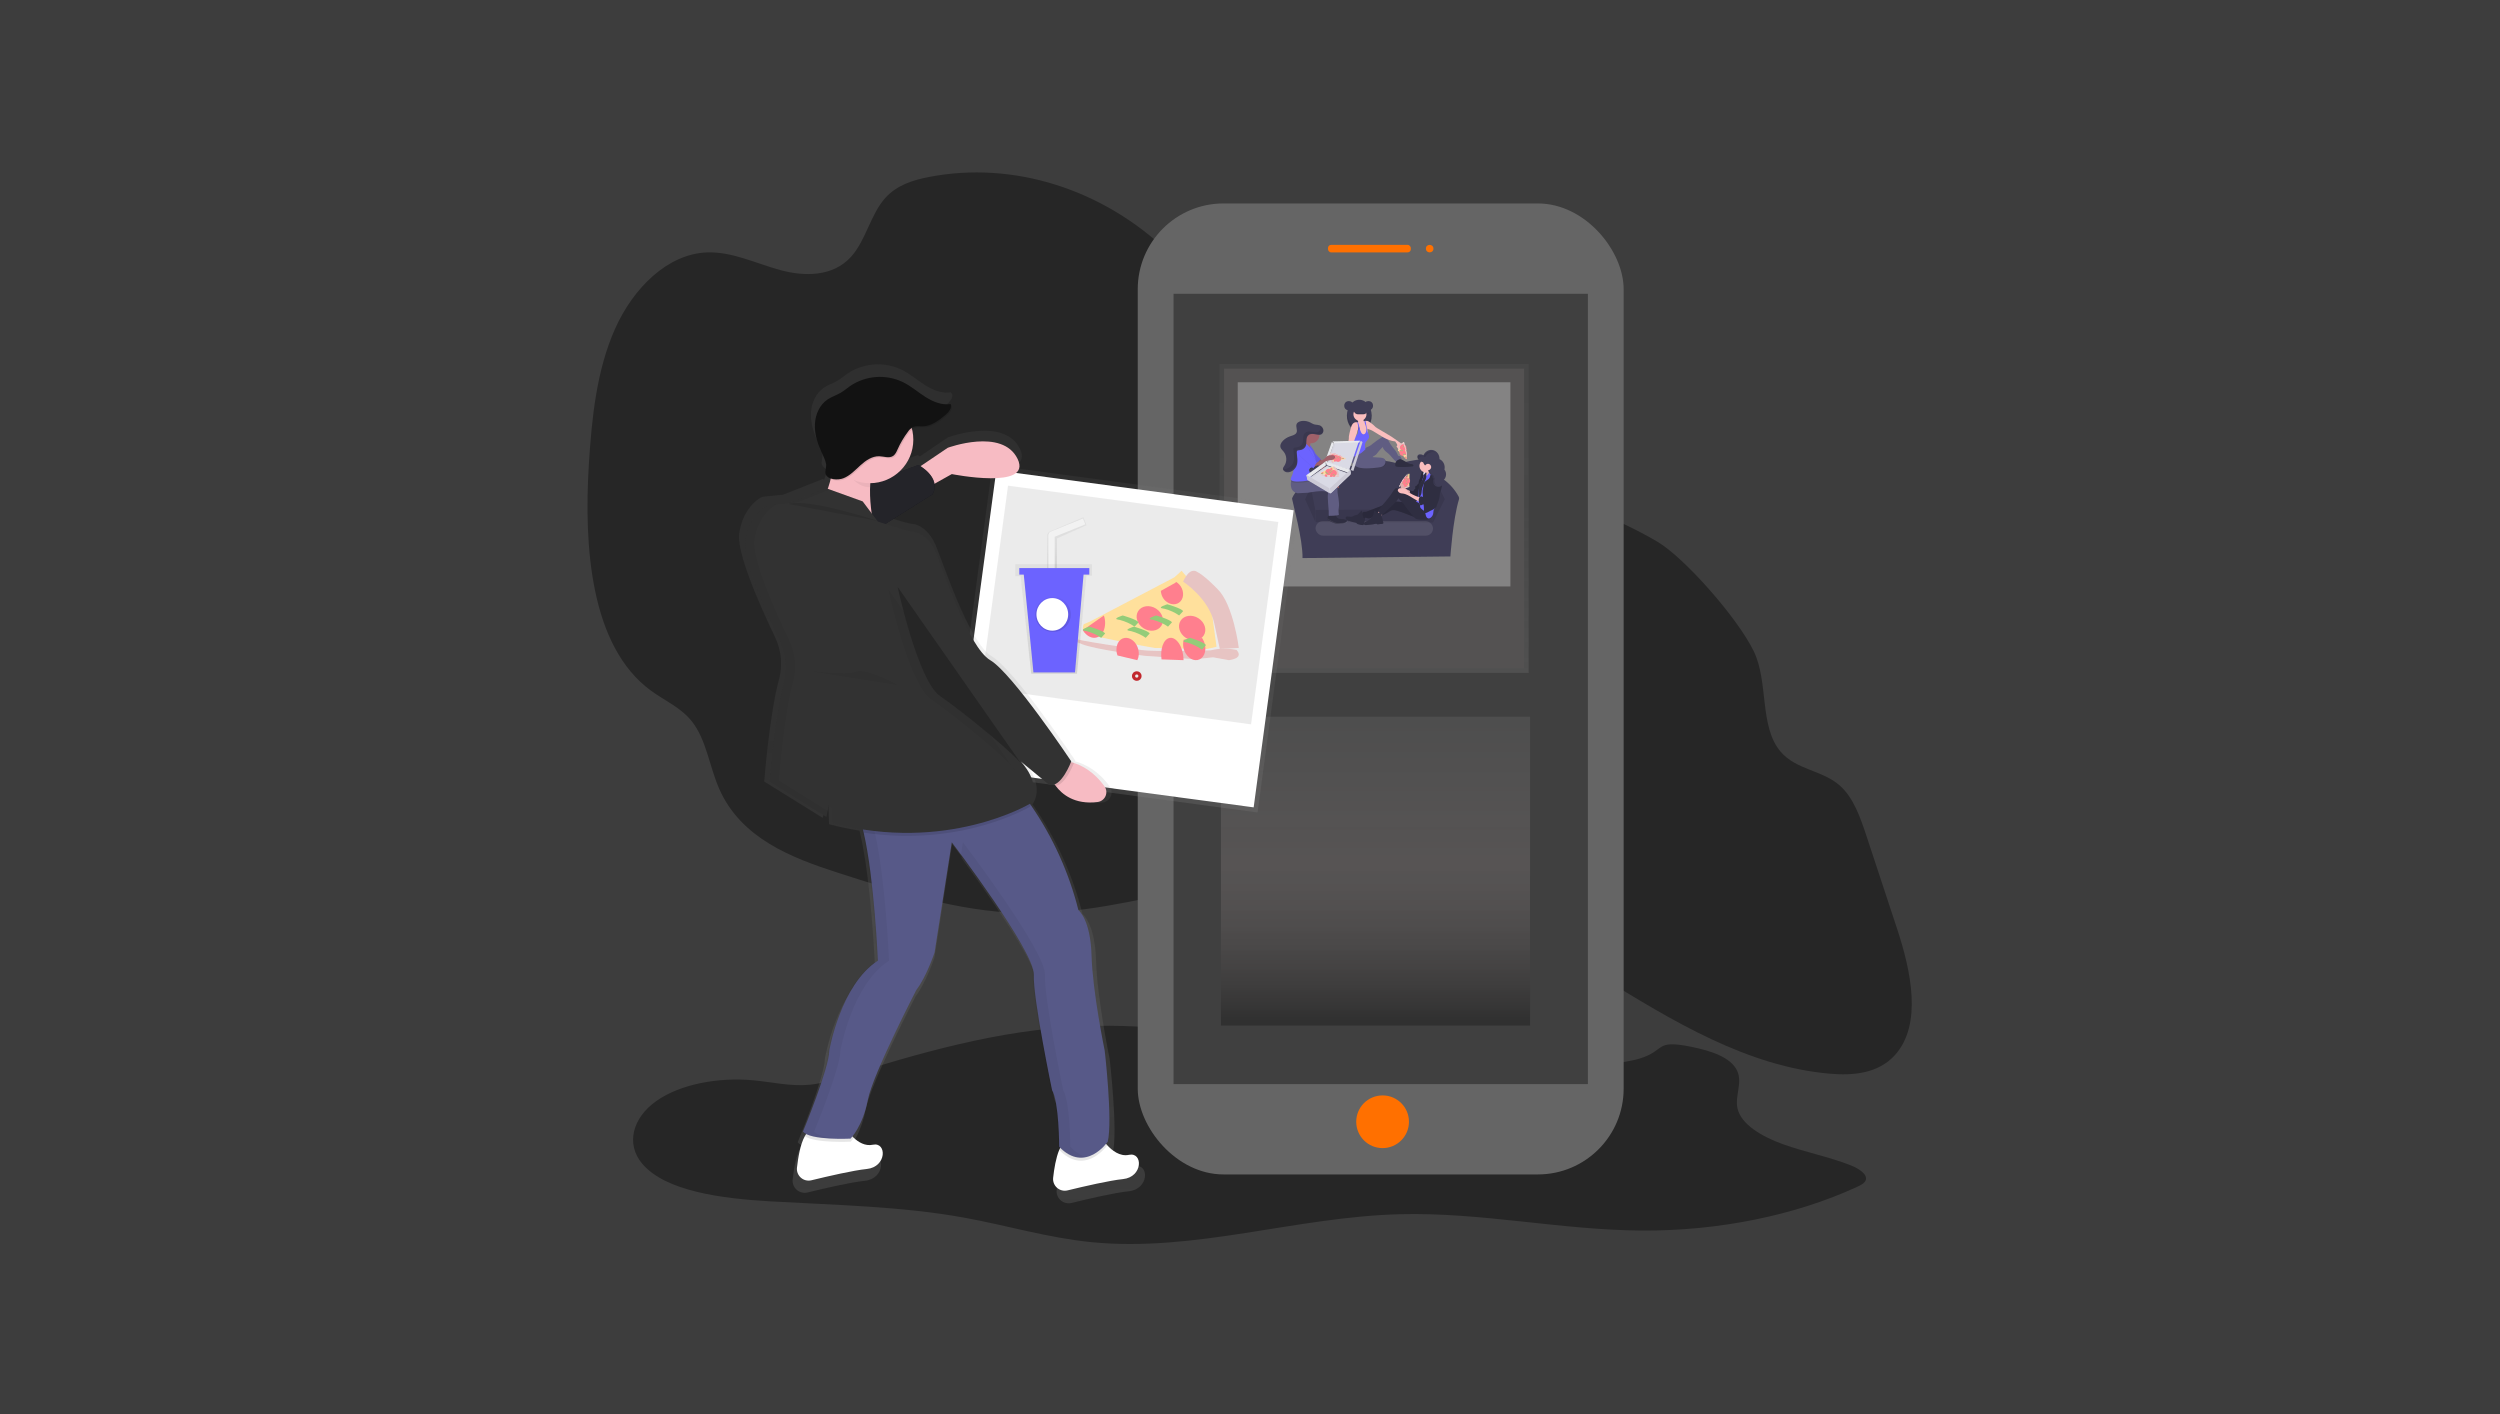<?xml version="1.0" encoding="UTF-8"?>
<svg width="783px" height="443px" viewBox="0 0 783 443" version="1.1" xmlns="http://www.w3.org/2000/svg" xmlns:xlink="http://www.w3.org/1999/xlink">
    <!-- Generator: Sketch 53.2 (72643) - https://sketchapp.com -->
    <title>design</title>
    <desc>Created with Sketch.</desc>
    <defs>
        <linearGradient x1="50.002%" y1="100.004%" x2="50.002%" y2="0%" id="linearGradient-1">
            <stop stop-color="#808080" stop-opacity="0.25" offset="0%"></stop>
            <stop stop-color="#808080" stop-opacity="0.12" offset="54%"></stop>
            <stop stop-color="#808080" stop-opacity="0.1" offset="100%"></stop>
        </linearGradient>
        <linearGradient x1="50.002%" y1="98.566%" x2="50.002%" y2="0%" id="linearGradient-2">
            <stop stop-color="#000000" stop-opacity="0.25" offset="0%"></stop>
            <stop stop-color="#FFE9E9" stop-opacity="0.12" offset="54%"></stop>
            <stop stop-color="#D0D0D0" stop-opacity="0.1" offset="100%"></stop>
        </linearGradient>
        <linearGradient x1="-0.004%" y1="50.002%" x2="99.996%" y2="50.002%" id="linearGradient-3">
            <stop stop-color="#808080" stop-opacity="0.25" offset="0%"></stop>
            <stop stop-color="#808080" stop-opacity="0.12" offset="54%"></stop>
            <stop stop-color="#808080" stop-opacity="0.1" offset="100%"></stop>
        </linearGradient>
        <linearGradient x1="173.922%" y1="100.004%" x2="173.922%" y2="0%" id="linearGradient-4">
            <stop stop-color="#808080" stop-opacity="0.25" offset="0%"></stop>
            <stop stop-color="#808080" stop-opacity="0.12" offset="54%"></stop>
            <stop stop-color="#808080" stop-opacity="0.1" offset="100%"></stop>
        </linearGradient>
        <linearGradient x1="49.996%" y1="100%" x2="49.996%" y2="-0.006%" id="linearGradient-5">
            <stop stop-color="#808080" stop-opacity="0.25" offset="0%"></stop>
            <stop stop-color="#808080" stop-opacity="0.12" offset="54%"></stop>
            <stop stop-color="#808080" stop-opacity="0.1" offset="100%"></stop>
        </linearGradient>
        <linearGradient x1="50.002%" y1="100%" x2="50.002%" y2="0%" id="linearGradient-6">
            <stop stop-color="#808080" stop-opacity="0.25" offset="0%"></stop>
            <stop stop-color="#808080" stop-opacity="0.12" offset="54%"></stop>
            <stop stop-color="#808080" stop-opacity="0.1" offset="100%"></stop>
        </linearGradient>
        <linearGradient x1="50%" y1="100%" x2="50%" y2="0%" id="linearGradient-7">
            <stop stop-color="#000000" stop-opacity="0.12" offset="0%"></stop>
            <stop stop-color="#000000" stop-opacity="0.09" offset="55%"></stop>
            <stop stop-color="#000000" stop-opacity="0.02" offset="100%"></stop>
        </linearGradient>
    </defs>
    <g id="Page-1" stroke="none" stroke-width="1" fill="none" fill-rule="evenodd">
        <g id="design">
            <g id="The-gang">
                <polygon id="Path" fill="#3D3D3D" fill-rule="nonzero" points="783 1.13686838e-13 5.68434189e-14 1.13686838e-13 5.68434189e-14 443 783 443"></polygon>
                <g id="Group-4" transform="translate(184, 54)">
                    <g id="undraw_organize_photos_d5nr">
                        <path d="M365.252,149.911 C369.967,159.584 366.966,173.46 373.643,181.366 C378.539,187.164 386.666,187.131 392.217,192.022 C396.536,195.839 398.687,202.086 400.644,208.015 L410.156,236.839 C414.487,249.966 418.188,266.865 409.464,276.488 C404.234,282.252 396.334,282.907 389.192,282.294 C337.5,277.851 295.922,225.758 244.407,219.038 C207.997,214.286 172.024,232.993 135.403,231.959 C116.034,231.412 97.122,225.371 78.432,219.343 C64.058,214.719 48.105,208.637 41.251,193.048 C38.189,186.081 37.237,177.664 32.687,171.936 C29.201,167.543 24.161,165.464 19.829,162.281 C0.959,148.412 -1.188,117.353 0.439,91.21 C1.35,76.708 2.891,61.859 8.632,48.988 C14.373,36.116 25.175,25.472 37.505,25.052 C45.302,24.784 52.753,28.498 60.34,30.574 C67.927,32.649 76.825,32.711 82.52,26.456 C87.194,21.321 88.661,13.074 93.334,7.926 C96.973,3.928 102.051,2.376 106.959,1.425 C133.355,-3.694 161.478,5.164 182.174,25.163 C187.189,30.018 191.999,35.634 198.148,38.105 C206.336,41.419 215.287,38.611 223.946,38.681 C254.492,38.928 275.209,71.96 296.738,92.783 C309.324,104.959 321.498,107.582 335.155,115.694 C343.612,120.725 360.154,139.456 365.252,149.911 Z" id="Path" fill="#000000" fill-rule="nonzero" opacity="0.374"></path>
                        <path d="M360.072,281.351 C361.84,285.143 359.309,289.236 360.187,293.152 C361.296,298.093 367.651,301.939 374.496,304.393 C381.341,306.847 388.986,308.338 395.658,310.981 C398.543,312.122 401.551,314.226 400.051,316.161 C399.532,316.832 398.559,317.302 397.607,317.742 C378.172,326.702 354.15,331.569 330.148,331.413 C304.762,331.244 279.903,325.648 254.537,326.291 C221.824,327.114 190.181,338.256 157.83,335.045 C144.099,333.682 131.34,329.795 117.971,327.369 C98.304,323.799 77.62,323.441 57.254,322.268 C41.96,321.386 24.482,319.101 17.175,310.512 C11.892,304.302 14.109,296.1 21.552,290.842 C28.995,285.584 40.889,283.327 51.871,284.34 C57.777,284.888 63.646,286.308 69.551,285.744 C72.98,285.415 76.145,284.435 79.273,283.471 C103.468,275.977 128.533,268.499 155.391,267.412 C199.075,265.629 239.565,280.815 282.124,287.383 C288.751,288.404 295.947,289.191 302.207,287.478 C308.8,285.67 313.128,281.4 319.734,279.601 C322.87,278.744 326.365,278.497 329.447,277.566 C337.921,275.005 333.981,271.485 345.742,273.861 C351.887,275.116 358.094,277.118 360.072,281.351 Z" id="Path" fill="#000000" fill-rule="nonzero" opacity="0.374"></path>
                        <rect id="Rectangle" fill="#656565" fill-rule="nonzero" transform="translate(248.435, 161.778) rotate(-180) translate(-248.435, -161.778) " x="172.342" y="9.722" width="152.186" height="304.113" rx="26.87"></rect>
                        <rect id="Rectangle" fill="#404040" fill-rule="nonzero" transform="translate(248.437, 161.78) rotate(-180) translate(-248.437, -161.78) " x="183.552" y="38.014" width="129.771" height="247.532"></rect>
                        <ellipse id="Oval" fill="#FF7000" fill-rule="nonzero" cx="263.774" cy="23.87" rx="1.179" ry="1.178"></ellipse>
                        <rect id="Rectangle" fill="#FF7000" fill-rule="nonzero" transform="translate(244.899, 23.868) rotate(180) translate(-244.899, -23.868) " x="231.922" y="22.688" width="25.955" height="2.359" rx="1"></rect>
                        <ellipse id="Oval" fill="#FF7000" fill-rule="nonzero" cx="249.029" cy="297.335" rx="8.259" ry="8.252"></ellipse>
                        <rect id="Rectangle" fill="url(#linearGradient-1)" fill-rule="nonzero" x="197.951" y="60.019" width="96.818" height="96.736"></rect>
                        <rect id="Rectangle" fill="#545252" fill-rule="nonzero" transform="translate(246.36, 108.387) rotate(-180) translate(-246.36, -108.387) " x="199.377" y="61.444" width="93.966" height="93.886"></rect>
                        <rect id="Rectangle" fill="#B4B4B4" fill-rule="nonzero" opacity="0.5" transform="translate(246.362, 97.699) rotate(-180) translate(-246.362, -97.699) " x="203.659" y="65.726" width="85.407" height="63.947"></rect>
                        <g id="Group" opacity="0.05" transform="translate(258.808, 100.882)" fill="#000000" fill-rule="nonzero">
                            <path d="M0.49,0.295 L0.545,0.55 C0.379,0.536 0.211,0.536 0.045,0.55 C0.179,0.442 0.329,0.356 0.49,0.295 L0.49,0.295 Z" id="Path"></path>
                        </g>
                        <rect id="Rectangle" fill="url(#linearGradient-2)" fill-rule="nonzero" x="198.392" y="170.471" width="96.818" height="96.736"></rect>
                        <polygon id="Rectangle" fill="url(#linearGradient-3)" fill-rule="nonzero" transform="translate(168.345, 146.083) rotate(-82.34) translate(-168.345, -146.083) " points="119.971 97.669 216.709 97.68 216.719 194.497 119.982 194.486"></polygon>
                        <polygon id="Rectangle" fill="#FFFFFF" fill-rule="nonzero" transform="translate(168.346, 146.086) rotate(-172.34) translate(-168.346, -146.086) " points="121.369 99.147 215.334 99.136 215.323 193.024 121.358 193.035"></polygon>
                        <polygon id="Rectangle" fill="#D9D9D9" fill-rule="nonzero" opacity="0.5" transform="translate(169.774, 135.489) rotate(-172.34) translate(-169.774, -135.489) " points="127.075 103.519 212.481 103.51 212.473 167.458 127.068 167.467"></polygon>
                        <g id="Group-18" transform="translate(151.658, 124.765)" fill-rule="nonzero">
                            <g id="Group-17">
                                <g id="Group-16">
                                    <path d="M3.799,16.711 C3.799,16.711 2.836,18.688 4.305,19.599 C4.998,20.031 10.007,21.091 15.036,22.105 C17.503,22.598 19.976,23.075 21.964,23.448 C24.389,23.911 26.066,24.194 26.066,24.194 L27.34,24.194 L35.044,24.351 L42.291,24.5 L45.36,23.821 L43.594,10.855 L34.421,0 L32.502,1.746 L32.176,2.044 L27.133,4.685 L12.903,12.146 L6.501,15.503 L5.753,15.898 L3.799,16.711 Z" id="Path" fill="#FFE09C"></path>
                                    <path d="M52.339,24.162 C52.339,24.162 50.624,10.519 45.678,5.736 C45.678,5.736 41.615,1.428 39.114,0.25 C39.114,0.25 36.986,-1.322 34.892,3.417 C34.892,3.417 42.93,8.544 44.666,16.522 L46.395,24.5 L52.339,24.162 Z" id="Path" fill="#E7C4C3"></path>
                                    <ellipse id="Oval" fill="#FF7F8E" transform="translate(37.728, 17.948) rotate(-57.43) translate(-37.728, -17.948) " cx="37.728" cy="17.948" rx="3.651" ry="4.3"></ellipse>
                                    <ellipse id="Oval" fill="#FF7F8E" transform="translate(24.451, 14.931) rotate(-57.43) translate(-24.451, -14.931) " cx="24.451" cy="14.931" rx="3.651" ry="4.3"></ellipse>
                                    <path d="M27.914,6.293 C28.011,7.723 28.7,9.008 29.762,9.738 C31.449,10.991 33.562,10.662 34.473,9.022 C35.385,7.382 34.763,4.99 33.069,3.736 C32.953,3.651 32.834,3.572 32.712,3.5 L32.422,3.786 L27.914,6.293 Z" id="Path" fill="#FF7F8E"></path>
                                    <path d="M3.489,18.615 C3.794,19.11 4.144,19.541 4.529,19.899 C6.481,21.71 8.925,21.234 9.979,18.864 C10.596,17.379 10.631,15.532 10.072,14 L3.489,18.615 Z" id="Path" fill="#FF7F8E"></path>
                                    <path d="M34.892,12.647 L33.648,14 C32.361,13.082 30.794,12.367 29.057,11.903 L28.696,11.844 C26.382,11.565 29.94,10.5 29.94,10.5 C29.94,10.5 34.407,11.76 34.892,12.647 Z" id="Path" fill="#94CC79"></path>
                                    <path d="M31.403,16.153 L30.16,17.5 C28.872,16.583 27.306,15.869 25.572,15.407 L25.211,15.347 C22.886,15.059 26.455,14 26.455,14 C26.455,14 30.906,15.246 31.403,16.153 Z" id="Path" fill="#94CC79"></path>
                                    <path d="M24.425,19.647 L23.181,21 C21.895,20.082 20.329,19.367 18.594,18.903 L18.233,18.844 C15.908,18.565 19.476,17.5 19.476,17.5 C19.476,17.5 23.927,18.726 24.425,19.647 Z" id="Path" fill="#94CC79"></path>
                                    <path d="M10.468,19.647 L9.226,21 C7.935,20.083 6.367,19.367 4.63,18.903 L4.27,18.844 C1.96,18.565 5.512,17.5 5.512,17.5 C5.512,17.5 9.958,18.751 10.468,19.647 Z" id="Path" fill="#94CC79"></path>
                                    <path d="M20.935,16.156 L19.692,17.5 C18.406,16.582 16.84,15.867 15.104,15.403 L14.744,15.344 C12.419,15.065 15.987,14 15.987,14 C15.987,14 20.438,15.26 20.935,16.156 Z" id="Path" fill="#94CC79"></path>
                                    <path d="M49.222,28 C49.222,28 54.131,27.544 51.627,24.79 C48.967,24.236 46.185,24.276 43.549,24.907 C43.549,24.907 22.65,25.701 19.94,24.425 C19.94,24.425 1.004,21.82 0.24,21 C0.24,21 -1.287,21.287 3.356,23.045 C7.998,24.803 22.849,26.639 22.849,26.639 L38.601,27.707 L44.266,27.108 L49.222,28 Z" id="Path" fill="#FFFFFF" opacity="0.2"></path>
                                </g>
                                <path d="M49.222,28 C49.222,28 54.131,27.544 51.627,24.79 C48.967,24.236 46.185,24.276 43.549,24.907 C43.549,24.907 22.65,25.701 19.94,24.425 C19.94,24.425 1.004,21.82 0.24,21 C0.24,21 -1.287,21.287 3.356,23.045 C7.998,24.803 22.849,26.639 22.849,26.639 L38.601,27.707 L44.266,27.108 L49.222,28 Z" id="Path" fill="#E7C4C3"></path>
                                <path d="M35.086,21.574 C34.686,23.045 34.914,24.654 35.697,25.893 C36.932,27.947 39.133,28.614 40.618,27.381 C42.103,26.148 42.294,23.504 41.052,21.411 C40.966,21.271 40.874,21.132 40.783,21 L40.388,21.155 L35.086,21.574 Z" id="Path" fill="#FF7F8E"></path>
                            </g>
                            <path d="M28.453,23.447 C28.026,24.734 27.911,26.301 28.137,27.756 L35.03,28 C34.976,25.598 34.276,23.412 33.17,22.193 C31.497,20.207 29.37,20.752 28.453,23.447 Z" id="Path" fill="#FF7F8E"></path>
                            <path d="M14.436,22.708 C13.903,23.875 13.87,25.323 14.349,26.53 C16.554,27.069 18.764,27.592 20.542,28 L20.597,27.894 C21.514,25.999 20.882,23.296 19.186,21.867 C17.489,20.438 15.358,20.814 14.436,22.708 Z" id="Path" fill="#FF7F8E"></path>
                            <path d="M42.036,23.279 L40.788,24.706 C39.494,23.735 37.923,22.979 36.182,22.49 L35.82,22.427 C33.486,22.122 37.068,21 37.068,21 C37.068,21 41.549,22.337 42.036,23.279 Z" id="Path" fill="#94CC79"></path>
                        </g>
                        <circle id="Oval" stroke="#C1272D" cx="172.034" cy="157.739" r="1"></circle>
                        <path d="M47.451,113.631 C47.451,113.422 47.472,113.224 47.513,113.038 C47.554,112.851 47.59,112.633 47.62,112.383 C47.697,111.955 47.785,111.543 47.884,111.148 C47.933,110.95 47.984,110.755 48.036,110.563 C48.623,108.359 49.679,106.307 51.131,104.547 L51.378,104.259 C51.543,104.072 51.707,103.896 51.869,103.732 C52.031,103.567 52.19,103.413 52.347,103.271 C52.503,103.126 52.656,102.995 52.804,102.859 C53.097,102.612 53.373,102.41 53.629,102.241 C53.884,102.072 53.975,102.006 54.119,101.92 C54.47,101.707 54.864,101.576 55.273,101.537 L57.816,101.282 L57.816,101.282 L61.253,100.94 L73.674,96.04 L74.164,96.217 C74.527,95.201 74.834,94.166 75.083,93.116 C74.706,92.95 74.371,92.701 74.102,92.388 C73.808,92.154 73.575,91.851 73.427,91.506 C73.113,90.774 73.711,89.209 73.591,88.311 C73.394,86.874 72.66,85.486 72.062,84.194 C70.785,81.398 69.854,78.367 70.002,75.299 C70.15,72.232 71.531,69.123 74.082,67.402 C75.401,66.516 76.967,66.039 78.322,65.232 C79.39,64.602 80.329,63.778 81.347,63.07 C86.42,59.628 92.947,59.157 98.463,61.835 C101.042,63.128 103.243,65.055 105.679,66.603 C108.114,68.151 110.983,69.341 113.83,68.884 C113.871,69 113.9,69.12 113.917,69.242 L114.156,69.214 C114.646,70.572 113.443,71.915 112.334,72.841 C110.233,74.604 107.846,76.358 105.102,76.419 C104.043,76.444 102.922,76.218 101.957,76.658 C101.748,76.757 101.551,76.882 101.372,77.029 C102.611,82.077 100.958,87.397 97.074,90.856 L103.412,88.538 C103.412,88.538 103.676,88.678 104.088,88.949 L112.887,82.987 C112.887,82.987 130.537,76.456 135.442,86.582 C140.346,96.707 114.193,91.482 114.193,91.482 L108.596,94.607 C108.782,95.779 108.565,96.979 107.982,98.012 L92.734,107.59 C95.817,108.554 100.882,110.098 101.801,110.098 C103.107,110.098 106.705,111.403 108.992,116.628 C111.279,121.854 119.452,147.329 126.643,151.575 C133.834,155.82 152.796,184.236 152.796,184.236 L152.709,184.458 C153.047,184.549 153.378,184.648 153.702,184.755 C158.446,186.324 161.636,189.626 163.56,192.302 C164.213,193.222 164.335,194.417 163.883,195.45 C163.431,196.483 162.47,197.204 161.351,197.351 C153.867,198.31 149.779,194.81 147.813,192.162 C147.686,191.989 147.566,191.821 147.455,191.66 C146.871,191.915 146.214,191.945 145.609,191.746 L136.427,184.24 C136.427,184.24 143.589,191.401 139.39,197.923 L139.707,198.376 C146.801,208.664 151.995,220.136 155.046,232.252 C155.046,232.252 158.969,235.192 159.295,246.948 C159.62,258.704 163.544,277.649 163.544,277.649 C163.544,277.649 166.173,300.189 164.525,307.049 C164.525,307.049 164.335,307.321 163.989,307.741 C164.113,307.889 164.244,308.045 164.401,308.214 C165.827,309.779 168.403,311.941 171.407,311.298 C175.986,310.318 175.986,318.484 169.445,319.122 C165.233,319.534 156.962,321.452 151.601,322.762 C150.404,323.054 149.139,322.746 148.211,321.936 C147.283,321.125 146.809,319.914 146.94,318.689 C147.261,315.762 147.842,312.221 148.901,309.701 C148.967,309.544 149.033,309.392 149.103,309.244 C148.91,309.062 148.72,308.873 148.526,308.671 C148.526,308.671 148.526,294.301 146.239,290.381 C146.239,290.381 140.029,260.659 140.354,253.145 C140.622,247.281 124.236,224.387 117.131,214.719 L117.189,214.352 C115.368,211.882 114.214,210.366 114.214,210.366 L108.658,245.968 C108.658,245.968 106.041,253.791 102.773,258.053 C102.773,258.053 88.716,285.164 87.084,293.654 C85.848,300.094 83.293,303.899 82.139,305.365 C82.275,305.501 82.415,305.641 82.551,305.776 C84.039,307.16 86.235,308.552 88.733,308.021 C93.311,307.041 93.311,315.206 86.771,315.844 C82.559,316.256 74.288,318.175 68.926,319.484 C67.729,319.777 66.464,319.468 65.537,318.658 C64.609,317.847 64.135,316.636 64.265,315.412 C64.636,312.011 65.366,307.786 66.775,305.286 C66.893,305.075 67.017,304.877 67.146,304.694 C66.646,304.489 66.202,304.17 65.848,303.763 C65.848,303.763 74.346,283.175 74.346,277.632 C74.346,277.632 77.943,256.402 90.035,248.562 C90.035,248.562 88.889,222.011 85.448,207.233 C85.363,206.868 85.276,206.511 85.188,206.162 C81.977,205.652 78.794,204.979 75.652,204.145 L75.326,194.345 L73.678,202.168 L55.355,190.771 C55.355,190.771 55.516,188.712 55.825,185.554 C55.982,183.972 56.171,182.119 56.402,180.11 C56.583,178.504 56.794,176.816 57.02,175.054 C57.078,174.617 57.137,174.179 57.197,173.74 C57.436,171.982 57.7,170.199 57.985,168.457 C58.092,167.804 58.202,167.157 58.314,166.518 C58.463,165.665 58.619,164.829 58.78,164.014 C58.86,163.608 58.942,163.207 59.027,162.812 C59.112,162.416 59.198,162.029 59.283,161.651 C59.368,161.272 59.454,160.9 59.542,160.535 L59.674,159.995 C59.765,159.641 59.856,159.297 59.946,158.962 C60.33,157.564 60.553,156.127 60.61,154.679 C60.632,154.103 60.632,153.528 60.61,152.954 C60.588,152.38 60.533,151.808 60.445,151.237 C60.406,150.963 60.36,150.678 60.305,150.385 C60.094,149.248 59.784,148.132 59.378,147.049 C59.174,146.5 58.946,145.965 58.693,145.444 C58.1,144.208 57.457,142.87 56.814,141.462 C56.487,140.756 56.158,140.036 55.825,139.3 C55.493,138.564 55.157,137.818 54.82,137.06 C51.638,129.862 48.498,121.825 47.657,116.562 C47.57,116.006 47.505,115.484 47.472,114.994 C47.436,114.54 47.429,114.085 47.451,113.631 Z" id="Path" fill="url(#linearGradient-4)" fill-rule="nonzero"></path>
                        <path d="M102.052,93.536 L112.833,86.248 C112.833,86.248 129.956,79.911 134.712,89.732 C139.468,99.552 114.106,94.484 114.106,94.484 L103.326,100.504 L102.052,93.536 Z" id="Path" fill="#F7BBC3" fill-rule="nonzero"></path>
                        <path d="M70.15,315.659 C75.351,314.391 83.375,312.538 87.459,312.13 C93.802,311.496 93.802,303.578 89.363,304.529 C86.956,305.044 84.83,303.705 83.383,302.351 C82.935,301.931 82.515,301.483 82.126,301.008 C81.598,300.377 80.872,299.942 80.066,299.773 C77.688,299.254 72.738,298.472 69.693,300.111 C68.988,300.545 68.417,301.167 68.044,301.906 C66.676,304.331 65.984,308.428 65.609,311.726 C65.485,312.916 65.95,314.091 66.855,314.874 C67.759,315.657 68.989,315.95 70.15,315.659 Z" id="Path" fill="#FFFFFF" fill-rule="nonzero"></path>
                        <path d="M150.377,318.825 C155.578,317.557 163.601,315.704 167.686,315.296 C174.028,314.662 174.028,306.744 169.59,307.695 C166.705,308.321 164.187,306.221 162.806,304.706 C162.637,304.521 162.485,304.344 162.353,304.179 C161.824,303.547 161.099,303.112 160.292,302.944 C157.914,302.425 152.965,301.642 149.919,303.281 C149.029,303.763 148.316,304.817 147.747,306.164 C146.721,308.609 146.157,312.044 145.843,314.881 C145.716,316.07 146.179,317.247 147.082,318.033 C147.985,318.818 149.215,319.114 150.377,318.825 Z" id="Path" fill="#FFFFFF" fill-rule="nonzero"></path>
                        <path d="M147.756,306.164 C155.326,313.958 161.817,306.019 162.802,304.71 C162.633,304.525 162.481,304.348 162.349,304.183 C161.82,303.551 161.094,303.116 160.288,302.948 C157.91,302.429 152.961,301.646 149.915,303.285 C149.037,303.738 148.324,304.796 147.756,306.164 Z" id="Path" fill="#000000" fill-rule="nonzero" opacity="0.1"></path>
                        <path d="M68.09,301.885 C71.387,304.125 82.411,303.574 82.411,303.574 C82.773,303.187 83.106,302.774 83.408,302.338 C82.96,301.919 82.54,301.47 82.151,300.996 C81.623,300.364 80.897,299.929 80.09,299.761 C77.713,299.242 72.763,298.459 69.718,300.098 C69.021,300.534 68.458,301.152 68.09,301.885 L68.09,301.885 Z" id="Path" fill="#000000" fill-rule="nonzero" opacity="0.1"></path>
                        <path d="M67.492,300.399 C69.713,303.248 82.394,302.618 82.394,302.618 C82.394,302.618 86.198,298.818 87.785,290.578 C89.371,282.339 103.004,256.048 103.004,256.048 C106.173,251.93 108.712,244.325 108.712,244.325 L114.102,209.811 C114.102,209.811 140.099,244.016 139.798,251.304 C139.497,258.592 145.506,287.42 145.506,287.42 C147.727,291.221 147.727,305.159 147.727,305.159 C155.969,313.711 162.946,303.574 162.946,303.574 C164.533,296.919 161.994,275.063 161.994,275.063 C161.994,275.063 158.19,256.69 157.873,245.284 C157.556,233.878 153.752,231.029 153.752,231.029 C150.79,219.275 145.747,208.145 138.862,198.166 C136.913,195.428 135.677,193.962 135.677,193.962 L84.294,199.982 C85.118,201.629 85.856,203.988 86.503,206.78 C89.841,221.114 90.95,246.869 90.95,246.869 C79.217,254.471 75.73,275.063 75.73,275.063 C75.734,280.449 67.492,300.399 67.492,300.399 Z" id="Path" fill="#575988" fill-rule="nonzero"></path>
                        <g id="Group" opacity="0.05" transform="translate(66.763, 193.941)" fill="#000000" fill-rule="nonzero">
                            <path d="M50.167,20.082 L50.826,15.861 C50.826,15.861 76.827,50.075 76.509,57.363 C76.192,64.651 82.217,93.479 82.217,93.479 C84.438,97.279 84.438,111.218 84.438,111.218 C86.165,113.009 87.838,113.981 89.384,114.396 C86.886,115.051 83.849,114.574 80.614,111.218 C80.614,111.218 80.614,97.279 78.393,93.479 C78.393,93.479 72.367,64.655 72.685,57.363 C72.953,51.66 57.078,29.458 50.167,20.082 Z" id="Path"></path>
                            <path d="M8.654,81.122 C8.654,81.122 12.141,60.534 23.874,52.928 C23.874,52.928 22.765,27.176 19.427,12.839 C18.776,10.047 18.047,7.692 17.218,6.041 L68.584,0.021 C68.584,0.021 68.704,0.161 68.922,0.432 L21.022,6.041 C21.846,7.688 22.584,10.047 23.231,12.839 C26.569,27.172 27.678,52.928 27.678,52.928 C15.949,60.529 12.454,81.122 12.454,81.122 C12.454,86.508 4.212,106.466 4.212,106.466 C5.518,108.146 10.464,108.615 14.305,108.718 C11.259,108.796 2.246,108.825 0.408,106.466 C0.412,106.458 8.654,86.508 8.654,81.122 Z" id="Path"></path>
                        </g>
                        <path d="M145.155,189.527 C145.539,190.464 146.044,191.346 146.659,192.15 C148.568,194.715 152.532,198.112 159.794,197.182 C160.88,197.041 161.812,196.342 162.251,195.34 C162.69,194.337 162.571,193.178 161.937,192.286 C160.074,189.692 156.991,186.484 152.375,184.965 C151.064,184.529 149.706,184.252 148.328,184.141 L145.155,189.527 Z" id="Path" fill="#F7BBC3" fill-rule="nonzero"></path>
                        <path d="M78.211,100.928 L103.639,91.634 C103.639,91.634 110.95,95.439 108.065,100.825 L83.338,116.34 L78.211,100.928 Z" id="Path" fill="#0A0A18" fill-rule="nonzero"></path>
                        <path d="M78.211,100.928 L103.639,91.634 C103.639,91.634 110.95,95.439 108.065,100.825 L83.338,116.34 L78.211,100.928 Z" id="Path" fill="#323232" fill-rule="nonzero" opacity="0.67"></path>
                        <path d="M77.321,85.618 C77.321,85.618 77.638,100.508 70.979,105.576 C64.319,110.645 90.319,113.495 90.319,113.495 C90.319,113.495 86.198,98.288 90.319,90.37 C94.44,82.452 77.321,85.618 77.321,85.618 Z" id="Path" fill="#F7BBC3" fill-rule="nonzero"></path>
                        <path d="M84.294,199.982 C85.118,201.629 85.856,203.988 86.503,206.78 C117.168,211.458 138.512,198.714 138.512,198.714 C138.627,198.528 138.739,198.347 138.842,198.166 C136.913,195.428 135.677,193.962 135.677,193.962 L84.294,199.982 Z" id="Path" fill="#000000" fill-rule="nonzero" opacity="0.1"></path>
                        <path d="M145.155,189.527 C145.539,190.464 146.044,191.346 146.659,192.15 C149.594,191.664 151.943,186.056 152.375,184.961 C151.064,184.525 149.706,184.248 148.328,184.137 L145.155,189.527 Z" id="Path" fill="#000000" fill-rule="nonzero" opacity="0.1"></path>
                        <path d="M74.782,98.922 L86.198,103.04 L90.954,109.377 C90.954,109.377 100.783,112.544 102.052,112.544 C103.321,112.544 106.808,113.812 109.029,118.881 C111.25,123.949 119.175,148.659 126.153,152.777 C133.13,156.895 151.518,184.458 151.518,184.458 C151.518,184.458 148.349,193.011 144.541,191.746 L135.677,184.458 C135.677,184.458 142.654,191.429 138.528,197.762 C138.528,197.762 112.528,213.286 76.711,203.782 L76.394,194.279 L74.807,201.88 L57.053,190.791 C57.053,190.791 58.611,170.347 61.496,159.938 C62.683,155.556 62.244,150.894 60.259,146.811 C55.656,137.225 48.551,121.215 49.417,115.376 C50.439,108.496 54.329,105.494 55.813,104.605 C56.153,104.399 56.534,104.272 56.93,104.234 L62.732,103.674 L74.782,98.922 Z" id="Path" fill="#323232" fill-rule="nonzero"></path>
                        <path d="M94.284,130.752 C94.284,130.752 100.626,160.214 107.599,164.965 C114.572,169.717 133.282,184.924 133.917,187.46" id="Path" fill="#000000" fill-rule="nonzero" opacity="0.05"></path>
                        <path d="M97.136,129.809 C97.136,129.809 103.478,159.271 110.451,164.022 C117.424,168.774 136.134,183.981 136.769,186.517" id="Path" fill="#262626" fill-rule="nonzero"></path>
                        <path d="M91.115,109.216 C91.115,109.216 69.235,101.928 62.897,103.831" id="Path" fill="#000000" fill-rule="nonzero" opacity="0.1"></path>
                        <g id="Group" opacity="0.05" transform="translate(49.042, 98.824)" fill="#000000" fill-rule="nonzero">
                            <path d="M11.218,47.987 C6.614,38.401 -0.49,22.392 0.375,16.553 C1.397,9.672 5.287,6.671 6.771,5.781 C7.111,5.576 7.493,5.449 7.888,5.411 L10.361,5.164 C10.102,5.226 9.855,5.327 9.627,5.464 C8.143,6.37 4.27,9.355 3.231,16.236 C2.366,22.071 9.47,38.084 14.074,47.67 C16.054,51.748 16.493,56.404 15.31,60.781 C12.425,71.19 10.855,91.638 10.855,91.638 L26.145,101.187 L25.757,103.044 L8.003,91.955 C8.003,91.955 9.569,71.524 12.454,61.114 C13.641,56.733 13.202,52.07 11.218,47.987 L11.218,47.987 Z" id="Path"></path>
                            <polygon id="Path" points="16.546 4.534 13.802 4.809 25.741 0.099 26.812 0.486"></polygon>
                        </g>
                        <path d="M97.136,160.539 C97.136,160.539 87.307,155.153 84.137,156.421 C80.968,157.689 69.235,156.104 69.235,156.104" id="Path" fill="#000000" fill-rule="nonzero" opacity="0.05"></path>
                        <path d="M78.43,89.575 C78.792,86.401 77.321,86.882 77.321,86.882 C77.321,86.882 94.444,83.716 90.319,91.634 C89.289,93.619 88.774,96.056 88.58,98.601 L88.419,98.601 C83.643,98.605 80.865,93.281 78.43,89.575 Z" id="Path" fill="#000000" fill-rule="nonzero" opacity="0.05"></path>
                        <ellipse id="Oval" fill="#F7BBC3" fill-rule="nonzero" cx="88.419" cy="83.716" rx="13.633" ry="13.621"></ellipse>
                        <path d="M73.542,87.743 C72.306,85.034 71.399,82.094 71.551,79.096 C71.704,76.098 73.035,73.105 75.508,71.458 C76.785,70.597 78.294,70.136 79.629,69.354 C80.663,68.74 81.578,67.945 82.563,67.254 C87.482,63.913 93.812,63.453 99.163,66.047 C101.665,67.282 103.799,69.172 106.169,70.671 C108.539,72.17 111.312,73.327 114.078,72.882 C114.552,74.2 113.385,75.501 112.31,76.403 C110.27,78.112 107.958,79.816 105.304,79.874 C104.273,79.899 103.19,79.676 102.254,80.109 C101.624,80.455 101.089,80.952 100.696,81.554 C99.415,83.254 98.33,85.092 97.461,87.035 C97.107,87.829 96.744,88.682 96.01,89.164 C94.774,89.946 93.196,89.295 91.745,89.238 C89.487,89.151 87.459,90.568 85.786,92.091 C84.113,93.615 82.526,95.344 80.428,96.147 C78.854,96.744 75.706,96.724 74.902,94.842 C74.601,94.134 75.178,92.614 75.059,91.745 C74.832,90.354 74.119,89.007 73.542,87.743 Z" id="Path" fill="#000000" fill-rule="nonzero" opacity="0.1"></path>
                        <path d="M73.225,87.426 C71.988,84.716 71.082,81.776 71.234,78.779 C71.387,75.781 72.718,72.779 75.19,71.116 C76.468,70.255 77.976,69.794 79.312,69.012 C80.346,68.398 81.261,67.604 82.246,66.912 C87.165,63.571 93.495,63.111 98.846,65.705 C101.347,66.941 103.482,68.831 105.852,70.329 C108.221,71.828 110.995,72.985 113.76,72.541 C114.234,73.858 113.068,75.159 111.992,76.061 C109.952,77.77 107.64,79.475 104.986,79.532 C103.956,79.557 102.872,79.335 101.937,79.767 C101.306,80.114 100.771,80.61 100.379,81.212 C99.098,82.912 98.013,84.75 97.144,86.693 C96.789,87.488 96.427,88.34 95.693,88.822 C94.457,89.604 92.878,88.954 91.428,88.896 C89.169,88.809 87.142,90.226 85.469,91.749 C83.795,93.273 82.209,95.002 80.111,95.805 C78.537,96.402 75.388,96.382 74.585,94.5 C74.284,93.792 74.861,92.272 74.741,91.404 C74.515,90.036 73.802,88.69 73.225,87.426 Z" id="Path" fill="#121212" fill-rule="nonzero"></path>
                    </g>
                    <g id="undraw_movie_night_93wl-(1)" transform="translate(134, 108)" fill-rule="nonzero">
                        <g id="d4a79658-ee59-416f-a379-a492ff752217" transform="translate(9.931, 0)" fill="url(#linearGradient-5)">
                            <path d="M12.371,2.487 L11.38,0.016 L0.878,4.492 C0.392,4.699 0.075,5.19 0.074,5.735 L0.074,17.512 L3.109,17.879 L3.109,6.643 L12.371,2.487 Z" id="Path"></path>
                        </g>
                        <path d="M21.931,2.221 L21.176,0.408 L11.115,4.481 C10.649,4.67 10.345,5.118 10.345,5.614 L10.345,16.333 L12.332,16.333 L12.332,6.109 L21.931,2.221 Z" id="2572ddba-42e8-4159-9036-35cbff74dfb7" fill="#F2F2F2"></path>
                        <polygon id="Path" fill="url(#linearGradient-6)" points="24 14.7 0 14.7 0 18.472 1.639 18.472 4.975 49 19.318 49 22.284 18.292 24 18.292"></polygon>
                        <polygon id="Path" fill="#6C63FF" points="18.684 48.592 5.67 48.592 2.483 16.333 21.517 16.333"></polygon>
                        <rect id="Rectangle" fill="#6C63FF" x="1.241" y="15.925" width="21.931" height="2.042"></rect>
                        <ellipse id="Oval" fill="url(#linearGradient-7)" cx="11.793" cy="30.421" rx="5.586" ry="5.513"></ellipse>
                        <ellipse id="Oval" fill="#FFFFFF" cx="11.586" cy="30.421" rx="4.966" ry="5.104"></ellipse>
                    </g>
                    <g id="undraw_pizza_sharing_wxop" transform="translate(217, 71)">
                        <path d="M55.878,30.583 C54.697,28.377 53.023,26.48 50.989,25.044 C50.843,24.942 50.676,24.878 50.5,24.858 C50.74,23.264 50.69,21.504 49.8,20.176 C47.69,17.026 36.939,20.277 36.939,20.277 C29.403,17.635 22.872,20.988 22.872,20.988 C22.872,20.988 14.532,19.667 10.714,20.684 C8.914,21.163 8.476,23.02 8.517,24.85 L8.511,24.85 C8.188,24.849 7.882,24.998 7.68,25.253 C6.665,26.536 3.597,30.487 3.681,31.25 C3.781,32.165 7.097,44.052 6.947,49.793 L53.266,49.276 C53.266,49.276 54.033,37.723 55.952,31.4 C56.036,31.128 56.009,30.835 55.878,30.583 Z" id="Path" fill="#3F3D56" fill-rule="nonzero"></path>
                        <polygon id="Path" fill="#000000" fill-rule="nonzero" opacity="0.1" points="7.766 31.393 9.532 27.479 11.019 35.099 11.036 38.636"></polygon>
                        <polygon id="Path" fill="#000000" fill-rule="nonzero" opacity="0.1" points="51.504 31.333 49.611 27.479 47.416 34.593 47.839 38.636"></polygon>
                        <polygon id="Path" fill="#3F3D56" fill-rule="nonzero" points="11.036 34.708 47.422 34.504 47.825 38.636 11.177 38.533"></polygon>
                        <polygon id="Path" fill="#000000" fill-rule="nonzero" opacity="0.1" points="11.036 34.708 47.422 34.504 47.825 38.636 11.177 38.533"></polygon>
                        <rect id="Rectangle" fill="#FFFFFF" fill-rule="nonzero" opacity="0.1" x="11.036" y="38.223" width="36.788" height="4.545" rx="2.273"></rect>
                        <path d="M40.467,23.457 C40.467,23.457 40.349,23.28 40.209,23.375 C40.142,23.422 39.829,23.846 39.521,24.277 C39.37,24.488 39.219,24.701 39.1,24.871 C38.953,25.079 38.854,25.224 38.854,25.224 L38.794,25.343 L38.435,26.065 L38.097,26.743 L38.015,27.062 L39.156,27.479 L40.456,27.099 L40.4,26.84 L40.39,26.796 L40.401,26.201 L40.43,24.523 L40.444,23.767 L40.444,23.679 L40.467,23.457 Z" id="Path" fill="#FFE09C" fill-rule="nonzero"></path>
                        <path d="M37.606,27.645 C37.606,27.645 38.908,28.039 39.576,27.833 C39.576,27.833 40.154,27.676 40.381,27.525 C40.381,27.525 40.624,27.417 40.294,27.066 C40.294,27.066 39.451,27.505 38.653,27.332 L37.855,27.159 L37.606,27.645 Z" id="Path" fill="#E7C4C3" fill-rule="nonzero"></path>
                        <circle id="Oval" fill="#FF7F8E" fill-rule="nonzero" transform="translate(38.78, 26.645) rotate(-30.37) translate(-38.78, -26.645) " cx="38.78" cy="26.645" r="1"></circle>
                        <circle id="Oval" fill="#FF7F8E" fill-rule="nonzero" transform="translate(39.63, 25.613) rotate(-30.37) translate(-39.63, -25.613) " cx="39.63" cy="25.613" r="1"></circle>
                        <path d="M40.058,26.277 C39.887,26.217 39.693,26.23 39.535,26.312 C39.273,26.442 39.166,26.7 39.297,26.888 C39.428,27.075 39.744,27.123 40.005,26.993 C40.023,26.983 40.04,26.974 40.057,26.963 L40.044,26.916 L40.058,26.277 Z" id="Path" fill="#FF7F8E" fill-rule="nonzero"></path>
                        <path d="M38.778,25.171 C38.716,25.082 38.613,25.019 38.496,25 L38.015,25.783 C38.186,25.85 38.384,25.839 38.543,25.752 C38.801,25.621 38.905,25.36 38.778,25.171 Z" id="Path" fill="#FF7F8E" fill-rule="nonzero"></path>
                        <path d="M39.606,24.352 C39.539,24.24 39.422,24.173 39.296,24.174 C39.13,24.4 38.964,24.628 38.832,24.81 L38.838,24.822 C38.943,25.011 39.2,25.056 39.412,24.926 C39.625,24.796 39.709,24.539 39.606,24.352 Z" id="Path" fill="#FF7F8E" fill-rule="nonzero"></path>
                        <path d="M40.058,23.76 C40.007,23.773 39.957,23.792 39.912,23.818 C39.678,23.951 39.583,24.214 39.699,24.405 C39.773,24.519 39.902,24.588 40.041,24.587 L40.058,23.76 Z" id="Path" fill="#FF7F8E" fill-rule="nonzero"></path>
                        <path d="M38.092,26.652 L38.015,26.501 C38.131,26.461 38.238,26.392 38.329,26.299 C38.335,26.293 38.34,26.285 38.345,26.278 C38.442,26.137 38.422,26.431 38.422,26.431 C38.422,26.431 38.183,26.665 38.092,26.652 Z" id="Path" fill="#94CC79" fill-rule="nonzero"></path>
                        <path d="M39.319,26.652 L39.241,26.5 C39.357,26.46 39.464,26.391 39.556,26.299 C39.556,26.292 39.566,26.285 39.571,26.278 C39.668,26.138 39.648,26.43 39.648,26.43 C39.648,26.43 39.409,26.665 39.319,26.652 Z" id="Path" fill="#94CC79" fill-rule="nonzero"></path>
                        <path d="M39.319,25.826 L39.241,25.674 C39.357,25.634 39.464,25.565 39.556,25.473 C39.56,25.465 39.566,25.458 39.571,25.452 C39.668,25.311 39.648,25.603 39.648,25.603 C39.648,25.603 39.409,25.836 39.319,25.826 Z" id="Path" fill="#94CC79" fill-rule="nonzero"></path>
                        <path d="M39.319,25 L39.241,24.848 C39.357,24.807 39.464,24.739 39.556,24.646 C39.556,24.64 39.566,24.633 39.571,24.625 C39.668,24.484 39.648,24.777 39.648,24.777 C39.648,24.777 39.409,25.011 39.319,25 Z" id="Path" fill="#94CC79" fill-rule="nonzero"></path>
                        <path d="M39.726,24.173 L39.65,24.021 C39.766,23.981 39.873,23.912 39.964,23.82 C39.969,23.813 39.974,23.806 39.979,23.798 C40.076,23.658 40.057,23.95 40.057,23.95 C40.057,23.95 39.817,24.184 39.726,24.173 Z" id="Path" fill="#94CC79" fill-rule="nonzero"></path>
                        <path d="M39.727,25.413 L39.65,25.26 C39.766,25.221 39.873,25.152 39.964,25.06 C39.964,25.052 39.975,25.045 39.98,25.039 C40.077,24.897 40.057,25.19 40.057,25.19 C40.057,25.19 39.818,25.425 39.727,25.413 Z" id="Path" fill="#94CC79" fill-rule="nonzero"></path>
                        <path d="M37.234,27.111 C37.234,27.111 37.066,27.541 37.449,27.472 C37.62,27.278 37.736,27.044 37.788,26.793 C37.788,26.793 38.616,25.013 38.861,24.849 C38.861,24.849 39.941,23.402 40.057,23.38 C40.057,23.38 40.095,23.24 39.718,23.537 C39.341,23.835 38.515,24.982 38.515,24.982 L37.727,26.24 L37.542,26.742 L37.234,27.111 Z" id="Path" fill="#E7C4C3" fill-rule="nonzero"></path>
                        <path d="M37.234,27.111 C37.234,27.111 37.066,27.541 37.449,27.472 C37.62,27.278 37.736,27.044 37.788,26.793 C37.788,26.793 38.616,25.013 38.861,24.849 C38.861,24.849 39.941,23.402 40.057,23.38 C40.057,23.38 40.095,23.24 39.718,23.537 C39.341,23.835 38.515,24.982 38.515,24.982 L37.727,26.24 L37.542,26.742 L37.234,27.111 Z" id="Path" fill="#FFFFFF" fill-rule="nonzero" opacity="0.2"></path>
                        <path d="M24.934,36.196 C25.062,36.607 25.22,37.008 25.406,37.397 C25.94,37.288 26.465,37.141 26.977,36.959 C26.994,36.954 26.684,36.558 26.651,36.525 C26.525,36.389 26.374,36.276 26.207,36.192 C26.043,36.123 25.842,36.176 25.664,36.185 C25.422,36.197 25.179,36.201 24.934,36.196 Z" id="Path" fill="#FBBEBE" fill-rule="nonzero"></path>
                        <path d="M26.482,36.441 C26.179,36.346 25.994,36.041 25.87,35.747 C25.747,35.454 25.648,35.132 25.413,34.917 C25.323,34.931 25.245,34.989 25.207,35.072 C25.17,35.154 25.13,35.235 25.085,35.313 C24.988,35.454 24.82,35.522 24.692,35.642 C24.565,35.761 24.493,35.943 24.36,36.064 C24.193,36.215 23.957,36.253 23.737,36.303 C23.397,36.38 23.069,36.501 22.761,36.663 C22.647,36.732 22.526,36.786 22.4,36.825 C22.26,36.852 22.118,36.857 21.977,36.839 L21.007,36.771 C20.921,36.76 20.834,36.763 20.748,36.781 C20.547,36.855 20.42,37.054 20.44,37.268 C20.465,37.476 20.576,37.665 20.747,37.789 C20.916,37.909 21.103,38.003 21.3,38.068 C22.145,38.387 23.016,38.635 23.903,38.81 L23.903,39.001 C24.519,39.304 25.197,39.462 25.885,39.462 C25.935,39.466 25.986,39.457 26.033,39.437 C26.096,39.391 26.141,39.323 26.158,39.247 C26.391,38.566 26.527,37.855 26.562,37.136 C26.579,36.955 26.565,36.771 26.521,36.594 C26.468,36.418 26.649,36.493 26.481,36.424" id="Path" fill="#2F2E41" fill-rule="nonzero"></path>
                        <path d="M44.084,32.78 C41.322,32.953 38.589,32.121 35.828,32.033 C35.484,32.011 35.139,32.034 34.801,32.101 C34.446,32.182 34.114,32.346 33.786,32.504 C32.302,33.21 30.769,33.795 29.236,34.38 L27.476,35.052 C27.124,35.186 26.76,35.322 26.385,35.298 C26.216,35.288 26.011,35.262 25.917,35.405 C25.63,35.837 25.766,36.477 25.955,36.963 C26.016,37.12 26.124,37.292 26.285,37.309 C26.401,37.321 26.509,37.253 26.623,37.223 C26.943,37.136 27.263,37.356 27.593,37.391 C28,37.435 28.378,37.198 28.763,37.053 C29.4,36.811 30.098,36.819 30.768,36.707 C31.892,36.514 32.934,35.98 33.908,35.372 C34.278,35.14 34.654,34.891 35.08,34.807 C35.569,34.709 36.072,34.838 36.553,34.98 C37.698,35.311 38.825,35.704 39.93,36.157 C40.512,36.396 41.09,36.651 41.695,36.817 C43.005,37.169 44.39,37.086 45.65,36.58 C46.091,36.401 46.572,36.085 46.598,35.597 C46.612,35.318 46.401,35.077 46.26,34.835 C46.17,34.682 46.08,34.53 45.981,34.382 C45.501,33.667 44.923,32.729 44.084,32.78 Z" id="Path" fill="#2F2E41" fill-rule="nonzero"></path>
                        <path d="M44.084,32.78 C41.322,32.953 38.589,32.121 35.828,32.033 C35.484,32.011 35.139,32.034 34.801,32.101 C34.446,32.182 34.114,32.346 33.786,32.504 C32.302,33.21 30.769,33.795 29.236,34.38 L27.476,35.052 C27.124,35.186 26.76,35.322 26.385,35.298 C26.216,35.288 26.011,35.262 25.917,35.405 C25.63,35.837 25.766,36.477 25.955,36.963 C26.016,37.12 26.124,37.292 26.285,37.309 C26.401,37.321 26.509,37.253 26.623,37.223 C26.943,37.136 27.263,37.356 27.593,37.391 C28,37.435 28.378,37.198 28.763,37.053 C29.4,36.811 30.098,36.819 30.768,36.707 C31.892,36.514 32.934,35.98 33.908,35.372 C34.278,35.14 34.654,34.891 35.08,34.807 C35.569,34.709 36.072,34.838 36.553,34.98 C37.698,35.311 38.825,35.704 39.93,36.157 C40.512,36.396 41.09,36.651 41.695,36.817 C43.005,37.169 44.39,37.086 45.65,36.58 C46.091,36.401 46.572,36.085 46.598,35.597 C46.612,35.318 46.401,35.077 46.26,34.835 C46.17,34.682 46.08,34.53 45.981,34.382 C45.501,33.667 44.923,32.729 44.084,32.78 Z" id="Path" fill="#000000" fill-rule="nonzero" opacity="0.1"></path>
                        <path d="M30.248,36.138 C30.663,36.294 31.082,36.438 31.506,36.57 C31.742,36.141 32.185,35.841 32.286,35.351 C32.294,35.329 32.294,35.304 32.285,35.282 C32.276,35.26 32.259,35.244 32.238,35.237 C31.935,35.052 31.599,34.943 31.254,34.918 C30.981,34.899 30.857,35.214 30.732,35.436 C30.683,35.525 30.359,36.18 30.248,36.138 Z" id="Path" fill="#FBBEBE" fill-rule="nonzero"></path>
                        <path d="M30.474,35.599 C30.21,35.553 29.977,35.397 29.832,35.168 C29.77,35.058 29.705,34.907 29.582,34.918 C29.459,34.929 29.411,35.065 29.389,35.179 C29.306,35.612 29.186,36.035 29.03,36.446 C28.873,36.857 28.607,37.215 28.261,37.481 C28.099,37.595 27.92,37.681 27.761,37.802 C27.619,37.909 27.495,38.045 27.334,38.128 C27.229,38.177 27.121,38.219 27.01,38.251 C26.847,38.31 26.691,38.388 26.546,38.482 C26.418,38.558 26.309,38.664 26.23,38.791 C26.148,38.922 26.138,39.086 26.203,39.227 C26.272,39.341 26.384,39.419 26.513,39.443 C26.64,39.465 26.77,39.469 26.898,39.453 C27.406,39.415 27.914,39.366 28.422,39.322 C28.636,39.309 28.85,39.28 29.06,39.235 C29.172,39.207 29.281,39.172 29.391,39.142 C29.581,39.092 29.776,39.063 29.972,39.055 C30.029,39.05 30.087,39.056 30.143,39.071 C30.26,39.11 30.343,39.229 30.465,39.254 C30.543,39.261 30.622,39.25 30.695,39.222 C31.06,39.12 31.445,39.123 31.823,39.102 C31.994,39.093 32.185,39.061 32.262,38.908 C32.358,38.718 32.199,38.506 32.137,38.298 C32.105,38.168 32.087,38.035 32.084,37.9 C32.055,37.569 31.96,37.247 31.804,36.955 C31.675,36.712 31.498,36.444 31.589,36.183 C31.619,36.096 31.681,36.009 31.674,35.922 C31.645,35.504 30.705,35.648 30.474,35.599 Z" id="Path" fill="#2F2E41" fill-rule="nonzero"></path>
                        <path d="M40.023,28.502 C39.517,28.301 39.111,27.938 38.885,27.484 C38.837,27.387 38.797,27.285 38.752,27.187 C38.602,26.859 38.368,26.568 38.071,26.336 C38.006,26.272 37.913,26.237 37.818,26.24 C37.724,26.265 37.653,26.334 37.632,26.419 C37.606,26.509 37.599,26.602 37.613,26.694 C37.638,26.91 37.68,27.125 37.737,27.336 L37.875,27.904 C37.892,27.991 37.922,28.076 37.963,28.157 C38.022,28.253 38.101,28.338 38.195,28.407 C38.322,28.513 38.451,28.614 38.581,28.714 C38.763,28.87 39,28.965 39.251,28.981 C39.818,29.076 40.396,29.213 40.876,29.545 C40.87,29.545 40.876,29.165 40.865,29.121 C40.844,29.007 40.826,28.894 40.744,28.817 C40.555,28.643 40.25,28.594 40.023,28.502 Z" id="Path" fill="#FBBEBE" fill-rule="nonzero"></path>
                        <path d="M40.023,28.502 C39.517,28.301 39.111,27.938 38.885,27.484 C38.837,27.387 38.797,27.285 38.752,27.187 C38.602,26.859 38.368,26.568 38.071,26.336 C38.006,26.272 37.913,26.237 37.818,26.24 C37.724,26.265 37.653,26.334 37.632,26.419 C37.606,26.509 37.599,26.602 37.613,26.694 C37.638,26.91 37.68,27.125 37.737,27.336 L37.875,27.904 C37.892,27.991 37.922,28.076 37.963,28.157 C38.022,28.253 38.101,28.338 38.195,28.407 C38.322,28.513 38.451,28.614 38.581,28.714 C38.763,28.87 39,28.965 39.251,28.981 C39.818,29.076 40.396,29.213 40.876,29.545 C40.87,29.545 40.876,29.165 40.865,29.121 C40.844,29.007 40.826,28.894 40.744,28.817 C40.555,28.643 40.25,28.594 40.023,28.502 Z" id="Path" fill="#000000" fill-rule="nonzero" opacity="0.1"></path>
                        <ellipse id="Oval" fill="#2F2E41" fill-rule="nonzero" cx="45.577" cy="23.14" rx="1" ry="1"></ellipse>
                        <path d="M45.085,22.535 C44.905,22.514 44.703,22.499 44.557,22.616 C44.48,22.687 44.419,22.776 44.377,22.875 C44.227,23.145 44.11,23.435 44.029,23.737 C43.97,23.995 43.96,24.268 43.886,24.52 C43.749,24.991 43.398,25.389 43.358,25.88 C43.34,26.1 43.375,26.358 43.222,26.508 C43.185,26.541 43.145,26.571 43.103,26.597 C42.997,26.671 42.908,26.769 42.84,26.882 C42.794,26.984 42.731,27.076 42.653,27.154 C42.517,27.26 42.292,27.249 42.224,27.414 C42.157,27.578 42.33,27.768 42.29,27.945 C42.257,28.09 42.103,28.157 41.997,28.256 C41.861,28.383 41.799,28.573 41.745,28.756 C41.293,28.846 40.826,28.723 40.467,28.42 C40.653,28.904 40.657,29.438 40.666,29.96 C40.666,30.13 40.666,30.32 40.548,30.438 C41.08,30.45 41.599,30.602 42.118,30.726 C42.345,30.78 42.591,30.827 42.802,30.726 C42.921,30.658 43.027,30.568 43.116,30.46 C43.398,30.158 43.694,29.829 43.763,29.41 C43.802,29.176 43.763,28.935 43.775,28.702 C43.801,28.408 43.857,28.118 43.943,27.837 C44.092,27.255 44.193,26.659 44.243,26.058 C44.273,25.688 44.579,25.389 44.737,25.057 C45.04,24.432 45.349,23.78 45.371,23.077 C45.382,22.845 45.307,22.561 45.085,22.535 Z" id="Path" fill="#2F2E41" fill-rule="nonzero"></path>
                        <path d="M45.085,22.535 C44.905,22.514 44.703,22.499 44.557,22.616 C44.48,22.687 44.419,22.776 44.377,22.875 C44.227,23.145 44.11,23.435 44.029,23.737 C43.97,23.995 43.96,24.268 43.886,24.52 C43.749,24.991 43.398,25.389 43.358,25.88 C43.34,26.1 43.375,26.358 43.222,26.508 C43.185,26.541 43.145,26.571 43.103,26.597 C42.997,26.671 42.908,26.769 42.84,26.882 C42.794,26.984 42.731,27.076 42.653,27.154 C42.517,27.26 42.292,27.249 42.224,27.414 C42.157,27.578 42.33,27.768 42.29,27.945 C42.257,28.09 42.103,28.157 41.997,28.256 C41.861,28.383 41.799,28.573 41.745,28.756 C41.293,28.846 40.826,28.723 40.467,28.42 C40.653,28.904 40.657,29.438 40.666,29.96 C40.666,30.13 40.666,30.32 40.548,30.438 C41.08,30.45 41.599,30.602 42.118,30.726 C42.345,30.78 42.591,30.827 42.802,30.726 C42.921,30.658 43.027,30.568 43.116,30.46 C43.398,30.158 43.694,29.829 43.763,29.41 C43.802,29.176 43.763,28.935 43.775,28.702 C43.801,28.408 43.857,28.118 43.943,27.837 C44.092,27.255 44.193,26.659 44.243,26.058 C44.273,25.688 44.579,25.389 44.737,25.057 C45.04,24.432 45.349,23.78 45.371,23.077 C45.382,22.845 45.307,22.561 45.085,22.535 Z" id="Path" fill="#000000" fill-rule="nonzero" opacity="0.1"></path>
                        <path d="M44.838,33.569 C44.247,33.295 43.815,32.786 43.337,32.349 C42.424,31.517 41.308,30.927 40.349,30.146 C39.713,29.629 39.145,29.027 38.446,28.593 C37.831,28.214 37.135,27.977 36.41,27.901 C36.327,27.887 36.242,27.891 36.161,27.913 C36.069,27.952 35.99,28.013 35.929,28.091 C35.62,28.43 35.344,28.798 35.107,29.189 C33.891,31.194 32.163,32.883 30.732,34.747 C30.639,34.838 30.631,34.984 30.715,35.084 L31.006,35.638 C31.169,35.949 31.43,36.314 31.781,36.249 C31.942,36.22 32.07,36.105 32.188,35.996 L33.491,34.782 L34.861,33.509 C35.664,32.763 36.48,32 37.004,31.046 C37.412,31.735 38.138,32.186 38.636,32.82 C38.826,33.06 38.984,33.326 39.149,33.58 C39.42,33.987 39.728,34.369 40.036,34.751 L41.608,36.701 C41.822,36.966 42.042,37.238 42.335,37.418 C42.708,37.646 43.16,37.707 43.598,37.745 C44.189,37.796 44.782,37.817 45.374,37.808 C45.826,37.8 46.292,37.771 46.697,37.576 C47.103,37.381 47.436,36.985 47.415,36.539 C47.39,36.31 47.313,36.089 47.188,35.893 C46.631,34.889 45.896,34.057 44.838,33.569 Z" id="Path" fill="#2F2E41" fill-rule="nonzero"></path>
                        <ellipse id="Oval" fill="#E8E8F0" fill-rule="nonzero" cx="45.781" cy="23.347" rx="1" ry="1"></ellipse>
                        <path d="M45.665,23.337 C45.78,23.571 45.8,23.842 45.721,24.091 C45.642,24.337 45.531,24.571 45.392,24.787 C45.272,25.01 45.128,25.219 44.964,25.41 C45.754,25.449 46.521,25.133 47.218,24.749 C47.779,24.441 48.339,24.06 48.642,23.484 C48.462,23.529 48.272,23.493 48.119,23.386 C47.968,23.279 47.833,23.15 47.718,23.005 L47.321,22.549 C47.228,22.45 47.146,22.34 47.077,22.222 C46.991,22.061 46.954,21.877 46.972,21.694 C46.815,21.863 46.638,22.012 46.447,22.139 C46.164,22.327 45.851,22.464 45.567,22.652 C45.466,22.717 45.242,22.823 45.3,22.958 C45.357,23.094 45.587,23.193 45.665,23.337 Z" id="Path" fill="#FBBEBE" fill-rule="nonzero"></path>
                        <path d="M45.665,23.337 C45.78,23.571 45.8,23.842 45.721,24.091 C45.642,24.337 45.531,24.571 45.392,24.787 C45.272,25.01 45.128,25.219 44.964,25.41 C45.754,25.449 46.521,25.133 47.218,24.749 C47.779,24.441 48.339,24.06 48.642,23.484 C48.462,23.529 48.272,23.493 48.119,23.386 C47.968,23.279 47.833,23.15 47.718,23.005 L47.321,22.549 C47.228,22.45 47.146,22.34 47.077,22.222 C46.991,22.061 46.954,21.877 46.972,21.694 C46.815,21.863 46.638,22.012 46.447,22.139 C46.164,22.327 45.851,22.464 45.567,22.652 C45.466,22.717 45.242,22.823 45.3,22.958 C45.357,23.094 45.587,23.193 45.665,23.337 Z" id="Path" fill="#000000" fill-rule="nonzero" opacity="0.1"></path>
                        <path d="M45.63,23.029 C45.482,23.289 45.45,23.591 45.63,23.827 C45.653,23.856 45.736,24.038 45.772,24.04 C45.807,24.036 45.839,24.019 45.863,23.992 C46.055,23.811 46.198,23.58 46.366,23.375 C46.534,23.17 46.748,22.984 47.005,22.943 C47.314,22.893 47.614,23.062 47.885,23.225 C48.003,23.285 48.106,23.372 48.185,23.479 C48.243,23.585 48.276,23.704 48.284,23.825 C48.378,24.552 48.376,25.29 48.373,26.023 C48.373,26.554 48.373,27.088 48.273,27.609 C48.222,27.879 48.147,28.143 48.111,28.414 C48.085,28.654 48.074,28.895 48.08,29.136 L48.08,30.147 C48.073,30.332 48.086,30.518 48.117,30.7 C48.164,30.922 48.265,31.126 48.333,31.342 C48.403,31.589 48.451,31.843 48.477,32.099 L48.611,33.145 C48.653,33.475 48.684,33.837 48.491,34.097 C48.407,34.216 48.289,34.312 48.201,34.432 C47.865,34.876 47.975,35.512 47.836,36.056 C47.727,36.454 47.503,36.809 47.194,37.073 C46.956,37.28 46.65,37.443 46.345,37.385 C45.933,37.306 45.686,36.866 45.573,36.445 C45.461,36.023 45.42,35.571 45.177,35.218 C44.978,34.929 44.673,34.747 44.392,34.541 C44.11,34.335 43.841,34.07 43.781,33.72 C43.754,33.568 43.771,33.412 43.755,33.258 C43.71,32.86 43.458,32.519 43.098,32.369 C42.888,32.283 42.628,32.254 42.511,32.055 C42.818,31.877 43.021,31.547 43.129,31.201 C43.236,30.854 43.258,30.485 43.279,30.122 L43.349,28.906 C43.38,28.363 43.395,27.825 43.627,27.337 C43.73,27.118 43.859,26.914 43.968,26.699 C44.111,26.396 44.233,26.083 44.333,25.762 C44.501,25.264 44.668,24.765 44.819,24.261 C44.88,24.017 44.969,23.782 45.086,23.562 C45.206,23.351 45.392,23.075 45.63,23.029 Z" id="Path" fill="#6C63FF" fill-rule="nonzero"></path>
                        <path d="M43.361,31.187 L43.661,31.198 L43.725,30.71 C43.733,30.612 43.754,30.515 43.788,30.424 C43.837,30.327 43.895,30.236 43.96,30.151 C44.255,29.701 44.234,29.105 44.307,28.556 C44.405,27.826 44.687,27.142 44.966,26.471 L45.55,25.069 C45.665,24.831 45.721,24.564 45.711,24.295 C45.717,24.078 45.775,23.29 45.781,23.075 C45.781,22.995 45.62,23.04 45.583,22.968 C45.511,22.812 45.411,23.235 45.275,23.327 C45.138,23.419 45.063,23.588 45.005,23.751 C44.88,24.103 44.803,24.475 44.683,24.831 C44.563,25.187 44.403,25.538 44.139,25.789 C44.02,25.903 43.883,25.991 43.77,26.113 C43.408,26.499 43.373,27.11 43.36,27.662 C43.353,27.985 43.292,31.187 43.361,31.187 Z" id="Path" fill="#2F2E41" fill-rule="nonzero"></path>
                        <path d="M47.602,22.97 C47.278,23.091 47.1,23.426 47.009,23.746 C46.918,24.067 46.881,24.41 46.706,24.697 C46.298,25.37 45.259,25.566 44.972,26.293 C44.882,26.531 44.882,26.792 44.856,27.045 C44.804,27.566 44.624,28.069 44.57,28.591 C44.542,28.995 44.552,29.402 44.6,29.805 L44.96,33.914 C45.013,34.511 45.011,35.145 44.851,35.721 C45.219,35.788 45.602,35.698 45.942,35.551 C46.283,35.403 46.595,35.2 46.923,35.029 C47.487,34.733 48.11,34.524 48.605,34.13 C48.694,34.064 48.771,33.983 48.831,33.892 C48.93,33.73 48.939,33.533 48.986,33.351 C49.029,33.205 49.083,33.062 49.149,32.924 C49.33,32.51 49.488,32.087 49.621,31.657 C49.713,31.372 49.786,31.081 49.838,30.787 C49.878,30.554 49.899,30.317 49.921,30.08 C49.947,29.71 50.024,29.345 50.151,28.994 C50.467,28.157 50.646,27.28 50.682,26.391 C50.692,26.263 50.683,26.134 50.654,26.009 C50.599,25.856 50.525,25.71 50.435,25.574 C50.284,25.304 50.193,25.007 50.051,24.733 C49.729,24.115 49.16,23.645 48.565,23.252 C48.276,23.06 47.934,22.847 47.602,22.97 Z" id="Path" fill="#2F2E41" fill-rule="nonzero"></path>
                        <path d="M40.496,29.357 C40.254,29.221 40.035,29.042 39.847,28.827 C39.763,28.721 39.692,28.6 39.605,28.495 C39.386,28.244 39.101,28.07 38.788,27.995 C38.478,27.922 38.16,27.889 37.843,27.896 C37.63,27.882 37.416,27.909 37.213,27.978 C37.006,28.05 36.849,28.232 36.796,28.459 C36.75,28.731 36.915,28.994 37.113,29.169 C37.298,29.331 37.515,29.444 37.748,29.5 C37.938,29.535 38.129,29.559 38.321,29.571 C39.45,29.698 40.457,30.357 41.443,30.958 C42.312,31.486 43.198,31.98 44.1,32.438 C44.136,32.148 44.151,31.855 44.145,31.562 C44.14,31.344 44.13,31.01 43.937,30.882 C43.714,30.732 43.347,30.701 43.093,30.61 C42.512,30.405 41.944,30.159 41.393,29.872 C41.089,29.712 40.79,29.54 40.496,29.357 Z" id="Path" fill="#FBBEBE" fill-rule="nonzero"></path>
                        <ellipse id="Oval" fill="#FBBEBE" fill-rule="nonzero" transform="translate(45.609, 20.905) rotate(-75.27) translate(-45.609, -20.905) " cx="45.609" cy="20.905" rx="2.068" ry="2.034"></ellipse>
                        <path d="M48.226,24.847 C48.048,25.058 47.959,25.331 47.84,25.581 C47.595,26.098 47.21,26.541 47.018,27.082 C46.814,27.651 46.821,28.328 46.423,28.775 C46.354,28.853 46.27,28.928 46.25,29.031 C46.248,29.094 46.241,29.156 46.229,29.218 C46.173,29.38 45.913,29.388 45.865,29.554 C45.85,29.602 45.858,29.655 45.84,29.703 C45.8,29.809 45.663,29.826 45.57,29.89 C45.377,30.024 45.416,30.335 45.279,30.528 C45.156,30.675 44.965,30.743 44.779,30.705 C44.598,30.667 44.425,30.601 44.264,30.508 C44.207,30.476 44.144,30.456 44.079,30.45 C44.002,30.452 43.928,30.478 43.865,30.524 C43.498,30.762 43.326,31.236 43.328,31.682 C43.331,32.129 43.481,32.559 43.634,32.976 C43.655,33.047 43.69,33.112 43.736,33.169 C43.858,33.3 44.069,33.28 44.231,33.206 C44.392,33.133 44.539,33.018 44.712,32.986 C45.02,32.928 45.321,33.145 45.629,33.127 C45.857,33.113 46.059,32.978 46.249,32.847 C46.552,32.637 46.86,32.42 47.082,32.124 C47.218,31.941 47.318,31.734 47.437,31.539 C47.59,31.301 47.757,31.073 47.937,30.857 L49.082,29.423 C49.197,29.288 49.3,29.142 49.39,28.988 C49.495,28.78 49.575,28.56 49.63,28.333 C49.739,27.95 49.849,27.566 49.868,27.166 C49.874,26.838 49.846,26.51 49.784,26.188 C49.745,25.867 49.661,25.554 49.534,25.258 C49.299,24.726 48.693,24.288 48.226,24.847 Z" id="Path" fill="#2F2E41" fill-rule="nonzero"></path>
                        <path d="M51.835,24.186 C52.024,23.449 51.863,22.663 51.402,22.072 C51.711,20.695 51.039,19.316 49.856,18.806 C49.898,17.515 49.116,16.33 47.912,15.997 C46.66,15.653 45.376,16.345 44.836,17.574 C44.076,17.161 43.271,17.205 43.006,17.691 C42.728,18.198 43.145,18.997 43.935,19.474 C44.184,19.626 44.457,19.732 44.741,19.786 C44.987,20.515 45.517,21.102 46.199,21.401 C46.156,22.465 46.693,23.464 47.585,23.979 C47.632,24.341 47.761,24.688 47.959,24.989 C47.936,25.053 47.916,25.117 47.9,25.183 C47.651,26.169 48.189,27.172 49.099,27.422 C50.009,27.673 50.949,27.076 51.197,26.09 C51.264,25.828 51.275,25.553 51.231,25.285 C51.523,24.982 51.732,24.602 51.835,24.186 L51.835,24.186 Z" id="Path" fill="#3F3D56" fill-rule="nonzero"></path>
                        <path d="M43.531,18.325 C43.798,17.848 44.607,17.803 45.374,18.21 C45.917,17.002 47.211,16.322 48.472,16.661 C48.529,16.676 48.585,16.694 48.642,16.713 C48.427,16.577 48.193,16.475 47.948,16.409 C46.687,16.071 45.394,16.75 44.85,17.958 C44.084,17.552 43.273,17.596 43.006,18.073 C42.727,18.571 43.147,19.356 43.943,19.824 C44.092,19.912 44.249,19.985 44.412,20.041 C43.651,19.567 43.258,18.811 43.531,18.325 Z" id="Path" fill="#000000" fill-rule="nonzero" opacity="0.1"></path>
                        <path d="M48.354,25.111 C48.371,25.046 48.392,24.982 48.416,24.919 C48.209,24.621 48.075,24.278 48.026,23.919 C47.095,23.41 46.535,22.423 46.579,21.371 C45.868,21.075 45.315,20.495 45.058,19.774 C44.886,19.744 44.717,19.695 44.555,19.628 C44.827,20.3 45.36,20.836 46.034,21.115 C45.989,22.167 46.549,23.155 47.48,23.664 C47.53,24.022 47.663,24.365 47.87,24.663 C47.846,24.726 47.825,24.79 47.809,24.855 C47.55,25.826 48.107,26.814 49.051,27.066 C48.431,26.622 48.154,25.843 48.354,25.111 L48.354,25.111 Z" id="Path" fill="#000000" fill-rule="nonzero" opacity="0.1"></path>
                        <circle id="Oval" fill="#FBBEBE" fill-rule="nonzero" transform="translate(46.233, 21.279) rotate(-37.22) translate(-46.233, -21.279) " cx="46.233" cy="21.279" r="1"></circle>
                        <ellipse id="Oval" fill="#3F3D56" fill-rule="nonzero" cx="21.46" cy="2.066" rx="1.431" ry="1.446"></ellipse>
                        <ellipse id="Oval" fill="#3F3D56" fill-rule="nonzero" cx="24.73" cy="5.165" rx="3.883" ry="4.959"></ellipse>
                        <path d="M24.73,8.911 C22.785,8.911 21.174,6.927 20.891,4.339 C20.861,4.609 20.847,4.88 20.847,5.152 C20.847,8.126 22.585,10.537 24.73,10.537 C26.875,10.537 28.613,8.126 28.613,5.152 C28.613,4.88 28.598,4.609 28.569,4.339 C28.287,6.93 26.676,8.911 24.73,8.911 Z" id="Path" fill="#000000" fill-rule="nonzero" opacity="0.1"></path>
                        <path d="M33.085,20.254 C32.997,20.608 32.625,20.897 32.212,21.097 C31.341,21.517 30.269,21.642 29.227,21.685 C28.962,21.701 28.696,21.696 28.432,21.67 C27.887,21.605 27.382,21.372 27.066,21.04 C27.021,21.004 26.99,20.953 26.978,20.896 C26.983,20.828 27.014,20.764 27.066,20.719 C27.622,20.111 28.548,19.737 29.477,19.471 C30.184,19.266 31.415,18.737 32.186,18.808 C32.935,18.873 33.195,19.802 33.085,20.254 Z" id="Path" fill="#3F3D56" fill-rule="nonzero"></path>
                        <path d="M33.085,20.254 C32.997,20.608 32.625,20.897 32.212,21.097 C31.341,21.517 30.269,21.642 29.227,21.685 C28.962,21.701 28.696,21.696 28.432,21.67 C27.887,21.605 27.382,21.372 27.066,21.04 C27.021,21.004 26.99,20.953 26.978,20.896 C26.983,20.828 27.014,20.764 27.066,20.719 C27.622,20.111 28.548,19.737 29.477,19.471 C30.184,19.266 31.415,18.737 32.186,18.808 C32.935,18.873 33.195,19.802 33.085,20.254 Z" id="Path" fill="#000000" fill-rule="nonzero" opacity="0.1"></path>
                        <path d="M22.303,17.598 C22.049,18.118 22.003,18.723 22.175,19.278 C22.351,19.831 22.68,20.317 23.12,20.674 C24.202,21.58 25.686,21.705 27.069,21.694 C28.282,21.682 29.493,21.595 30.696,21.434 C31.097,21.38 31.502,21.316 31.873,21.149 C32.324,20.944 32.72,20.57 32.881,20.087 C33.043,19.605 32.929,19.007 32.543,18.683 C32.204,18.398 31.744,18.359 31.313,18.329 L28.844,18.175 C29.087,17.916 29.412,17.77 29.709,17.584 C30.103,17.334 30.365,16.917 30.652,16.541 C31.076,15.979 31.584,15.487 32.092,14.998 C32.177,15.479 32.464,15.874 32.807,16.207 C33.15,16.539 33.546,16.806 33.903,17.122 C34.767,17.888 35.389,18.928 36.298,19.636 C36.923,19.464 37.507,19.159 38.015,18.741 L37.661,18.073 C37.632,18.003 37.587,17.942 37.528,17.896 C37.428,17.832 37.299,17.865 37.183,17.847 C36.873,17.799 36.737,17.425 36.615,17.123 C36.282,16.293 35.641,15.65 35.091,14.955 C34.689,14.443 34.333,13.893 34.028,13.313 C33.844,12.967 33.676,12.606 33.426,12.307 C33.176,12.009 32.828,11.777 32.449,11.777 C32.11,11.777 31.805,11.954 31.517,12.131 C30.64,12.675 29.795,13.275 28.989,13.929 C28.566,14.27 28.148,14.632 27.653,14.841 C27.445,14.93 27.23,14.99 27.026,15.097 C26.676,15.285 26.41,15.604 26.124,15.886 C25.104,16.893 23.707,17.546 22.303,17.598 Z" id="Path" fill="#605D82" fill-rule="nonzero"></path>
                        <path d="M27.374,10.615 C27.363,10.926 27.298,11.232 27.184,11.519 C27.066,11.808 26.837,12.034 26.551,12.143 C26.349,12.198 26.138,12.205 25.933,12.163 C25.754,12.143 25.582,12.083 25.43,11.985 C25.192,11.818 25.074,11.519 25.031,11.227 C24.987,10.935 25.007,10.637 24.979,10.343 C24.952,10.105 24.908,9.87 24.847,9.639 C24.829,9.563 24.81,9.486 24.791,9.409 C24.772,9.333 24.755,9.256 24.738,9.18 C24.722,9.103 24.709,9.036 24.697,8.963 C24.685,8.89 24.678,8.84 24.672,8.779 C24.666,8.595 24.637,8.413 24.585,8.237 C24.535,8.124 24.473,8.016 24.399,7.917 C24.368,7.87 24.338,7.828 24.312,7.777 C24.231,7.653 24.194,7.504 24.205,7.356 C24.209,7.333 24.214,7.31 24.222,7.288 C24.225,7.279 24.228,7.271 24.232,7.263 C24.295,7.245 24.345,7.197 24.366,7.134 C24.378,7.067 24.373,6.998 24.35,6.934 C24.324,6.844 24.289,6.758 24.245,6.676 C24.216,6.623 24.118,6.526 24.117,6.464 C24.117,6.34 24.352,6.241 24.447,6.192 C24.739,6.042 25.065,5.974 25.391,5.996 C25.6,6.01 25.826,6.076 25.942,6.256 C26.046,6.417 26.029,6.626 26.077,6.814 C26.081,6.842 26.092,6.867 26.109,6.889 C26.132,6.91 26.16,6.924 26.191,6.927 C26.242,6.938 26.294,6.94 26.345,6.934 L26.345,6.934 C26.359,6.933 26.373,6.931 26.386,6.927 C26.467,6.912 26.543,6.879 26.609,6.829 C26.652,6.817 26.696,6.808 26.738,6.8 L26.744,6.8 C26.917,7.359 26.939,7.958 27.081,8.529 C27.151,8.813 27.255,9.092 27.266,9.384 C27.266,9.397 27.266,9.41 27.266,9.423 C27.266,9.517 27.261,9.612 27.266,9.705 C27.268,9.747 27.272,9.789 27.28,9.83 C27.296,9.896 27.315,9.961 27.337,10.026 L27.337,10.026 C27.344,10.046 27.35,10.067 27.355,10.088 C27.359,10.103 27.363,10.118 27.365,10.133 L27.365,10.133 C27.391,10.293 27.394,10.455 27.374,10.615 L27.374,10.615 Z" id="Path" fill="#FBBEBE" fill-rule="nonzero"></path>
                        <ellipse id="Oval" fill="#FBBEBE" fill-rule="nonzero" cx="24.934" cy="4.752" rx="2.044" ry="2.066"></ellipse>
                        <path d="M37.843,15.909 C37.785,15.362 37.59,14.838 37.276,14.385 L37.433,15.315 C37.3,15.353 37.156,15.309 37.068,15.203 C36.983,15.097 36.918,14.977 36.876,14.848 C36.647,14.282 36.348,13.747 35.985,13.255 C34.703,13.148 33.435,12.619 32.308,12 C31.181,11.382 30.125,10.643 29.012,10 C28.819,9.884 28.618,9.781 28.411,9.693 C28.063,9.554 27.672,9.482 27.342,9.319 L27.276,9.284 C27.201,9.244 27.13,9.197 27.064,9.143 C27.029,9.114 26.995,9.083 26.964,9.05 C26.799,8.859 26.668,8.641 26.577,8.407 C26.4,8.016 26.337,7.544 26.161,7.154 C26.242,7.078 26.333,7.014 26.431,6.963 L26.431,6.963 L26.474,6.941 C26.544,6.909 26.617,6.882 26.692,6.862 C26.734,6.851 26.777,6.842 26.82,6.834 L26.825,6.834 C27.024,6.802 27.229,6.818 27.421,6.881 C27.701,6.976 27.936,7.165 28.173,7.344 C28.547,7.626 28.935,7.891 29.275,8.214 C29.469,8.4 29.647,8.604 29.856,8.772 C30.03,8.906 30.213,9.028 30.405,9.135 L33.801,11.152 C34.185,11.379 34.569,11.607 34.943,11.849 C35.513,12.214 36.06,12.611 36.61,13.007 L37.58,13.708 C37.686,13.777 37.779,13.864 37.855,13.965 C37.921,14.079 37.962,14.205 37.976,14.336 C38.056,14.863 38.011,15.402 37.843,15.909 L37.843,15.909 Z" id="Path" fill="#FBBEBE" fill-rule="nonzero"></path>
                        <path d="M27.769,12.011 C27.639,12.621 27.051,12.99 26.743,13.525 C26.36,14.189 26.516,14.962 26.661,15.724 L25.873,16.434 C25.729,16.563 25.583,16.691 25.428,16.809 C25.2,16.969 24.962,17.113 24.716,17.239 L24.019,17.614 C23.803,17.741 23.575,17.842 23.337,17.916 C22.879,18.039 22.393,17.953 21.941,17.811 C21.887,17.797 21.836,17.775 21.788,17.746 C21.76,17.728 21.735,17.705 21.716,17.677 C21.671,17.594 21.655,17.496 21.67,17.401 C21.716,16.604 21.902,15.822 22.088,15.047 C22.185,14.582 22.317,14.125 22.483,13.681 C22.646,13.3 22.833,12.932 23.044,12.579 C23.29,12.143 23.537,11.704 23.865,11.33 C24.006,11.168 24.162,11.015 24.246,10.814 C24.362,10.537 24.317,10.22 24.341,9.919 C24.358,9.693 24.416,9.472 24.51,9.267 L24.51,9.267 C24.56,9.157 24.621,9.052 24.69,8.954 C24.722,9.031 24.754,9.109 24.786,9.185 L24.847,9.337 C24.874,9.401 24.901,9.466 24.929,9.531 C25.006,9.715 25.082,9.9 25.158,10.085 C25.239,10.318 25.356,10.536 25.504,10.731 C25.66,10.916 25.891,11.051 26.126,11.025 C26.349,10.986 26.544,10.844 26.657,10.638 C26.767,10.434 26.846,10.214 26.892,9.985 C26.957,9.707 26.966,9.418 26.919,9.135 C26.836,8.591 26.619,8.036 26.459,7.531 C26.393,7.362 26.356,7.184 26.347,7.002 C26.347,6.982 26.349,6.961 26.353,6.941 L26.353,6.926 C26.42,6.893 26.489,6.866 26.56,6.847 C26.602,6.835 26.643,6.826 26.683,6.818 C26.824,7.62 26.966,8.421 27.107,9.22 C27.107,9.239 27.115,9.257 27.118,9.276 C27.138,9.392 27.158,9.506 27.181,9.62 C27.204,9.735 27.224,9.827 27.249,9.93 L27.249,9.93 C27.257,9.964 27.266,9.999 27.275,10.034 L27.275,10.034 C27.3,10.128 27.328,10.221 27.357,10.314 C27.557,10.875 27.892,11.435 27.769,12.011 Z" id="Path" fill="#6C63FF" fill-rule="nonzero"></path>
                        <path d="M35.972,20.608 C35.965,20.719 35.988,20.83 36.039,20.93 C36.165,21.147 36.471,21.196 36.731,21.216 C38.27,21.335 39.819,21.291 41.348,21.085 C41.431,21.08 41.511,21.056 41.583,21.017 C41.8,20.875 41.67,20.529 41.429,20.417 C41.189,20.306 40.91,20.337 40.65,20.286 C40.392,20.225 40.145,20.125 39.92,19.99 C39.393,19.707 38.874,19.411 38.363,19.103 C38.058,18.919 37.697,18.724 37.354,18.833 C36.42,19.127 35.965,19.671 35.972,20.608 Z" id="Path" fill="#2F2E41" fill-rule="nonzero"></path>
                        <path d="M24.436,8.972 L24.436,8.972 L24.429,9.014 L24.417,9.085 C24.377,9.302 24.327,9.515 24.271,9.733 C24.115,10.326 23.907,10.911 23.699,11.486 L22.034,16.119 C21.893,16.509 21.754,16.894 21.595,17.279 C21.542,17.405 21.487,17.537 21.432,17.663 C21.237,18.125 21.049,18.603 20.987,19.096 C20.946,19.423 20.905,19.756 20.966,20.079 C21.028,20.402 21.211,20.718 21.506,20.837 C21.648,20.895 21.851,20.974 21.812,21.13 C21.791,21.216 21.699,21.257 21.616,21.271 C21.395,21.308 21.17,21.24 21.002,21.084 C20.846,20.939 20.726,20.713 20.52,20.689 C20.377,20.672 20.246,20.763 20.112,20.826 C19.577,21.084 18.956,20.903 18.394,20.72 C18.438,20.48 18.667,20.322 18.893,20.275 C19.119,20.227 19.354,20.26 19.586,20.254 C19.66,20.258 19.733,20.238 19.796,20.196 C19.853,20.143 19.894,20.072 19.913,19.995 C20.062,19.529 20.172,19.051 20.243,18.565 C20.318,18.057 20.349,17.542 20.456,17.041 C20.537,16.65 20.666,16.271 20.775,15.887 C20.988,15.096 21.162,14.295 21.297,13.486 C21.365,13.15 21.414,12.81 21.444,12.468 C21.463,12.184 21.454,11.898 21.48,11.616 C21.523,11.248 21.596,10.884 21.697,10.529 C21.796,10.14 21.895,9.754 21.995,9.366 C22.142,8.793 22.299,8.198 22.671,7.752 C22.932,7.435 23.306,7.247 23.704,7.231 C23.778,7.231 23.852,7.239 23.924,7.256 L23.96,7.266 C24.039,7.287 24.114,7.32 24.184,7.364 C24.299,7.287 24.357,7.314 24.434,7.432 C24.5,7.558 24.532,7.701 24.524,7.845 C24.53,8.223 24.501,8.6 24.436,8.972 L24.436,8.972 Z" id="Path" fill="#FBBEBE" fill-rule="nonzero"></path>
                        <path d="M24.934,9.412 L24.93,9.417 L24.905,9.443 L24.657,9.711 L24.534,9.159 L24.117,7.271 C24.187,7.27 24.257,7.279 24.326,7.295 C24.329,7.273 24.334,7.252 24.341,7.231 L24.36,7.304 L24.502,7.823 L24.77,8.807 L24.815,8.97 L24.815,8.97 L24.934,9.412 Z" id="Path" fill="#6C63FF" fill-rule="nonzero"></path>
                        <rect id="Rectangle" fill="#3F3D56" fill-rule="nonzero" x="22.891" y="1.86" width="4.496" height="2.893" rx="1.446"></rect>
                        <ellipse id="Oval" fill="#3F3D56" fill-rule="nonzero" cx="27.591" cy="2.066" rx="1.431" ry="1.446"></ellipse>
                        <path d="M27.445,0.622 L27.387,0.622 C28.231,0.656 28.896,1.293 28.896,2.067 C28.896,2.842 28.231,3.479 27.387,3.512 L27.445,3.512 C28.316,3.512 29.022,2.865 29.022,2.066 C29.022,1.267 28.316,0.62 27.445,0.62 L27.445,0.622 Z" id="Path" fill="#000000" fill-rule="nonzero" opacity="0.1"></path>
                        <path d="M21.606,0.622 L21.664,0.622 C20.82,0.656 20.155,1.293 20.155,2.067 C20.155,2.842 20.82,3.479 21.664,3.512 L21.606,3.512 C20.735,3.512 20.029,2.865 20.029,2.066 C20.029,1.267 20.735,0.62 21.606,0.62 L21.606,0.622 Z" id="Path" fill="#000000" fill-rule="nonzero" opacity="0.1"></path>
                        <path d="M27.37,4.421 L23.721,4.421 C23.488,4.421 23.3,4.199 23.299,3.926 L23.299,4.256 C23.3,4.53 23.488,4.751 23.721,4.752 L27.374,4.752 C27.607,4.751 27.795,4.53 27.796,4.256 L27.796,3.926 C27.795,4.058 27.75,4.184 27.67,4.277 C27.591,4.37 27.483,4.422 27.37,4.421 L27.37,4.421 Z" id="Path" fill="#000000" fill-rule="nonzero" opacity="0.1"></path>
                        <path d="M39.391,18.798 C39.391,18.798 39.611,18.837 39.646,18.657 C39.664,18.571 39.604,18.017 39.535,17.464 C39.501,17.191 39.466,16.92 39.437,16.703 C39.402,16.436 39.376,16.253 39.376,16.253 L39.336,16.118 L39.099,15.313 L38.875,14.554 L38.711,14.256 L37.525,14.839 L36.788,16.126 L37.017,16.272 L37.057,16.297 L37.478,16.742 L38.657,17.992 L39.187,18.555 L39.25,18.621 L39.391,18.798 Z" id="Path" fill="#FFE09C" fill-rule="nonzero"></path>
                        <path d="M38.617,13.43 C38.617,13.43 37.396,14.043 37.102,14.71 C37.102,14.71 36.827,15.271 36.793,15.57 C36.793,15.57 36.713,15.842 37.219,15.909 C37.219,15.909 37.449,14.908 38.14,14.473 L38.832,14.039 L38.617,13.43 Z" id="Path" fill="#E7C4C3" fill-rule="nonzero"></path>
                        <circle id="Oval" fill="#FF7F8E" fill-rule="nonzero" transform="translate(38.455, 15.174) rotate(-74.995) translate(-38.455, -15.174) " cx="38.455" cy="15.174" r="1"></circle>
                        <circle id="Oval" fill="#FF7F8E" fill-rule="nonzero" transform="translate(38.316, 16.738) rotate(-75.08) translate(-38.316, -16.738) " cx="38.316" cy="16.738" r="1"></circle>
                        <path d="M37.695,16.736 C37.845,16.681 37.957,16.566 37.995,16.426 C38.064,16.198 37.943,15.971 37.726,15.919 C37.508,15.868 37.277,16.011 37.209,16.239 C37.204,16.255 37.2,16.27 37.197,16.286 L37.241,16.311 L37.695,16.736 Z" id="Path" fill="#FF7F8E" fill-rule="nonzero"></path>
                        <path d="M39.233,15.899 C39.376,15.922 39.528,15.905 39.65,15.852 L39.291,15.083 C39.075,15.134 38.912,15.251 38.858,15.395 C38.764,15.625 38.932,15.848 39.233,15.899 Z" id="Path" fill="#FF7F8E" fill-rule="nonzero"></path>
                        <path d="M39.192,17.553 C39.357,17.58 39.53,17.546 39.65,17.462 C39.604,17.206 39.556,16.95 39.516,16.746 L39.501,16.746 C39.23,16.695 38.942,16.836 38.856,17.06 C38.77,17.284 38.922,17.503 39.192,17.553 Z" id="Path" fill="#FF7F8E" fill-rule="nonzero"></path>
                        <path d="M39.551,18.802 C39.584,18.75 39.609,18.695 39.626,18.637 C39.711,18.344 39.561,18.054 39.292,17.988 C39.126,17.951 38.952,17.997 38.832,18.109 L39.551,18.802 Z" id="Path" fill="#FF7F8E" fill-rule="nonzero"></path>
                        <path d="M38.589,14.669 L38.832,14.704 C38.737,14.799 38.68,14.903 38.666,15.01 C38.666,15.017 38.666,15.024 38.666,15.031 C38.698,15.165 38.423,14.996 38.423,14.996 C38.423,14.996 38.47,14.72 38.589,14.669 Z" id="Path" fill="#94CC79" fill-rule="nonzero"></path>
                        <path d="M37.77,15.909 L38.015,15.944 C37.918,16.038 37.862,16.142 37.849,16.249 C37.848,16.256 37.848,16.263 37.849,16.27 C37.881,16.405 37.606,16.235 37.606,16.235 C37.606,16.235 37.651,15.959 37.77,15.909 Z" id="Path" fill="#94CC79" fill-rule="nonzero"></path>
                        <path d="M38.18,15.909 L38.423,15.943 C38.328,16.038 38.271,16.142 38.258,16.249 C38.257,16.256 38.257,16.263 38.258,16.27 C38.291,16.405 38.015,16.235 38.015,16.235 C38.015,16.235 38.065,15.959 38.18,15.909 Z" id="Path" fill="#94CC79" fill-rule="nonzero"></path>
                        <path d="M38.996,17.149 L39.241,17.183 C39.145,17.277 39.088,17.382 39.075,17.489 C39.074,17.496 39.074,17.503 39.075,17.51 C39.107,17.645 38.832,17.475 38.832,17.475 C38.832,17.475 38.879,17.199 38.996,17.149 Z" id="Path" fill="#94CC79" fill-rule="nonzero"></path>
                        <path d="M39.407,17.975 L39.65,18.01 C39.554,18.104 39.498,18.208 39.484,18.315 C39.483,18.322 39.483,18.329 39.484,18.336 C39.517,18.471 39.241,18.302 39.241,18.302 C39.241,18.302 39.288,18.025 39.407,17.975 Z" id="Path" fill="#94CC79" fill-rule="nonzero"></path>
                        <path d="M38.587,17.149 L38.832,17.183 C38.735,17.278 38.679,17.382 38.668,17.489 C38.667,17.496 38.667,17.503 38.668,17.51 C38.7,17.644 38.423,17.477 38.423,17.477 C38.423,17.477 38.469,17.198 38.587,17.149 Z" id="Path" fill="#94CC79" fill-rule="nonzero"></path>
                        <path d="M38.841,13.66 C38.841,13.66 38.65,13.226 38.423,13.549 C38.442,13.812 38.529,14.065 38.674,14.284 C38.674,14.284 39.366,16.166 39.308,16.454 C39.308,16.454 39.581,18.271 39.513,18.373 C39.513,18.373 39.588,18.501 39.642,18.018 C39.695,17.535 39.461,16.116 39.461,16.116 L39.118,14.64 L38.888,14.139 L38.841,13.66 Z" id="Path" fill="#E7C4C3" fill-rule="nonzero"></path>
                        <path d="M38.841,13.66 C38.841,13.66 38.65,13.226 38.423,13.549 C38.442,13.812 38.529,14.065 38.674,14.284 C38.674,14.284 39.366,16.166 39.308,16.454 C39.308,16.454 39.581,18.271 39.513,18.373 C39.513,18.373 39.588,18.501 39.642,18.018 C39.695,17.535 39.461,16.116 39.461,16.116 L39.118,14.64 L38.888,14.139 L38.841,13.66 Z" id="Path" fill="#FFFFFF" fill-rule="nonzero" opacity="0.2"></path>
                        <path d="M36.38,14.781 C36.38,14.781 36.806,15.699 37.197,15.455 L36.885,14.256 L36.38,14.781 Z" id="Path" fill="#FBBEBE" fill-rule="nonzero"></path>
                        <path d="M12.618,18.802 C12.618,18.802 15.709,24.122 16.431,24.832 C16.431,24.832 19.519,28.108 17.949,27.881 C17.834,27.865 15.574,25.913 15.442,25.592 C15.31,25.271 11.036,19.6 11.036,19.6 L11.646,19.026 L12.618,18.802 Z" id="Path" fill="#A0616A" fill-rule="nonzero"></path>
                        <path d="M12.618,18.802 C12.618,18.802 15.709,24.122 16.431,24.832 C16.431,24.832 19.519,28.108 17.949,27.881 C17.834,27.865 15.574,25.913 15.442,25.592 C15.31,25.271 11.036,19.6 11.036,19.6 L11.646,19.026 L12.618,18.802 Z" id="Path" fill="#000000" fill-rule="nonzero" opacity="0.1"></path>
                        <path d="M15.367,36.043 C15.367,36.043 14.415,37.23 14.812,37.704 C15.21,38.179 17.189,39.086 17.828,39.048 C18.503,39.009 20.764,39.13 20.844,38.099 C20.844,38.099 21.002,37.625 18.939,37.545 C16.876,37.466 17.51,35.331 17.51,35.331 L15.367,36.043 Z" id="Path" fill="#2F2E41" fill-rule="nonzero"></path>
                        <path d="M3.431,25.44 C3.431,25.44 2.426,28.897 5.441,29.487 L8.706,29.319 C8.706,29.319 13.312,28.391 14.569,29.066 C14.569,29.066 15.072,29.153 14.904,29.825 C14.736,30.496 15.155,35.053 15.155,35.053 L15.155,36.57 C15.155,36.57 18.003,36.57 18.338,36.233 C18.338,36.233 18.087,34.883 18.338,33.791 C18.589,32.698 17.919,29.237 17.919,29.237 L17.853,27.16 C17.842,26.636 17.552,26.158 17.093,25.911 C16.935,25.827 16.758,25.781 16.579,25.779 C16.579,25.779 10.884,24.852 8.875,25.02 C6.865,25.189 3.431,25.44 3.431,25.44 Z" id="Path" fill="#605D82" fill-rule="nonzero"></path>
                        <path d="M9.191,14.256 C9.191,14.256 10.614,16.067 10.772,16.671 C10.929,17.275 12.672,18.825 12.672,18.825 C12.672,18.825 11.407,19.86 11.644,20.377 C11.881,20.894 9.984,18.653 9.984,18.653 L7.766,15.119 L9.191,14.256 Z" id="Path" fill="#6C63FF" fill-rule="nonzero"></path>
                        <path d="M9.191,14.256 C9.191,14.256 10.614,16.067 10.772,16.671 C10.929,17.275 12.672,18.825 12.672,18.825 C12.672,18.825 11.407,19.86 11.644,20.377 C11.881,20.894 9.984,18.653 9.984,18.653 L7.766,15.119 L9.191,14.256 Z" id="Path" fill="#000000" fill-rule="nonzero" opacity="0.1"></path>
                        <path d="M9.81,12.538 C9.81,12.538 9.091,15.023 9.091,15.97 C9.091,16.917 6.053,15.713 6.133,15.198 C6.213,14.683 7.892,12.796 7.972,12.024 C8.052,11.252 9.81,12.538 9.81,12.538 Z" id="Path" fill="#A0616A" fill-rule="nonzero"></path>
                        <path d="M7.618,14.307 C7.618,14.307 4.71,13.566 4.295,17.766 C3.88,21.967 4.626,22.46 3.38,25.013 C2.134,27.566 11.854,25.342 11.854,25.342 C11.854,25.342 11.356,24.766 9.777,25.013 L9.029,22.789 C9.029,22.789 8.78,21.801 10.193,21.801 C11.606,21.801 10.941,18.919 10.941,18.919 C10.941,18.919 10.193,16.448 9.777,16.201 C9.361,15.954 8.617,14.472 7.618,14.307 Z" id="Path" fill="#000000" fill-rule="nonzero" opacity="0.1"></path>
                        <path d="M7.618,13.893 C7.618,13.893 4.71,13.152 4.295,17.352 C3.88,21.552 4.626,22.047 3.38,24.6 C2.134,27.153 11.854,24.929 11.854,24.929 C11.854,24.929 11.356,24.352 9.777,24.6 L9.029,22.376 C9.029,22.376 8.783,21.39 10.196,21.39 C11.608,21.39 10.943,18.507 10.943,18.507 C10.943,18.507 10.196,16.037 9.78,15.79 C9.364,15.543 8.617,14.057 7.618,13.893 Z" id="Path" fill="#6C63FF" fill-rule="nonzero"></path>
                        <ellipse id="Oval" fill="#A0616A" fill-rule="nonzero" cx="9.606" cy="11.157" rx="2.657" ry="2.686"></ellipse>
                        <polygon id="Path" fill="#DADAE5" fill-rule="nonzero" points="8.993 25.407 15.769 29.545 22.073 23.543 14.557 20.868 9.149 24.63"></polygon>
                        <polygon id="Path" points="16.37 13.208 14.307 19.651 21.789 22.107 24.934 13.017"></polygon>
                        <polygon id="Path" fill="#DADAE5" fill-rule="nonzero" points="16.789 13.633 14.715 20.05 21.591 22.107 24.526 13.43"></polygon>
                        <polygon id="Path" fill="#000000" fill-rule="nonzero" opacity="0.03" points="16.35 13.236 16.92 13.843 24.754 13.613 24.934 13.017"></polygon>
                        <polygon id="Path" fill="#000000" fill-rule="nonzero" opacity="0.03" points="13.898 19.779 16.141 13.43 16.759 13.951 14.539 20.041"></polygon>
                        <polygon id="Path" fill="#EFF0F4" fill-rule="nonzero" points="16.35 13.236 16.92 13.843 24.754 13.613 24.934 13.017"></polygon>
                        <polygon id="Path" fill="#EFF0F4" fill-rule="nonzero" points="13.898 19.779 16.141 13.43 16.759 13.951 14.539 20.041"></polygon>
                        <polygon id="Path" fill="#000000" fill-rule="nonzero" opacity="0.03" points="16.35 13.172 17.209 13.843 24.934 13.68 24.814 13.017"></polygon>
                        <polygon id="Path" fill="#000000" fill-rule="nonzero" opacity="0.03" points="13.898 19.889 16.199 13.43 17.168 14.259 14.89 20.455"></polygon>
                        <polygon id="Path" fill="#000000" fill-rule="nonzero" opacity="0.03" points="14.307 20.041 14.498 21.217 22.073 23.76 21.852 22.397"></polygon>
                        <polygon id="Path" fill="#000000" fill-rule="nonzero" opacity="0.03" points="8.584 24.084 14.459 20.041 14.715 21.271 8.945 25.413"></polygon>
                        <polygon id="Path" fill="#EFF0F4" fill-rule="nonzero" points="14.307 19.628 14.471 20.687 22.073 23.347 21.878 22.091"></polygon>
                        <polygon id="Path" fill="#EFF0F4" fill-rule="nonzero" points="8.175 23.802 14.077 19.628 14.307 20.722 8.51 25"></polygon>
                        <polygon id="Path" fill="#000000" fill-rule="nonzero" opacity="0.03" points="14.307 19.628 14.471 20.687 22.073 23.347 21.878 22.091"></polygon>
                        <polygon id="Path" fill="#000000" fill-rule="nonzero" opacity="0.03" points="8.175 23.802 14.077 19.628 14.307 20.722 8.51 25"></polygon>
                        <polygon id="Path" fill="#CCCAD6" fill-rule="nonzero" points="8.175 23.76 8.44 25.333 15.533 29.545 15.358 27.927"></polygon>
                        <g id="Group-18" transform="translate(12.263, 21.074)" fill-rule="nonzero">
                            <g id="Group-17">
                                <g id="Group-16">
                                    <path d="M0.445,1.973 C0.445,1.973 0.332,2.206 0.504,2.314 C0.585,2.365 1.172,2.49 1.761,2.61 C2.05,2.668 2.34,2.724 2.573,2.768 C2.857,2.823 3.054,2.856 3.054,2.856 L3.203,2.856 L4.105,2.875 L4.954,2.893 L5.314,2.812 L5.107,1.282 L4.032,0 L3.808,0.206 L3.769,0.241 L3.179,0.553 L1.512,1.434 L0.762,1.83 L0.674,1.877 L0.445,1.973 Z" id="Path" fill="#FFE09C"></path>
                                    <path d="M6.131,2.853 C6.131,2.853 5.93,1.242 5.351,0.677 C5.351,0.677 4.875,0.169 4.582,0.03 C4.582,0.03 4.333,-0.156 4.088,0.403 C4.088,0.403 5.029,1.009 5.233,1.951 L5.435,2.893 L6.131,2.853 Z" id="Path" fill="#E7C4C3"></path>
                                    <ellipse id="Oval" fill="#FF7F8E" transform="translate(4.42, 2.119) rotate(-57.43) translate(-4.42, -2.119) " cx="4.42" cy="2.119" rx="1" ry="1"></ellipse>
                                    <ellipse id="Oval" fill="#FF7F8E" transform="translate(2.864, 1.763) rotate(-57.43) translate(-2.864, -1.763) " cx="2.864" cy="1.763" rx="1" ry="1"></ellipse>
                                    <path d="M3.27,0.743 C3.281,0.912 3.362,1.063 3.487,1.15 C3.684,1.298 3.932,1.259 4.038,1.065 C4.145,0.872 4.072,0.589 3.874,0.441 C3.86,0.431 3.846,0.422 3.832,0.413 L3.798,0.447 L3.27,0.743 Z" id="Path" fill="#FF7F8E"></path>
                                    <path d="M0.409,2.198 C0.445,2.256 0.485,2.307 0.531,2.349 C0.759,2.563 1.046,2.507 1.169,2.227 C1.241,2.052 1.245,1.834 1.18,1.653 L0.409,2.198 Z" id="Path" fill="#FF7F8E"></path>
                                    <path d="M4.088,1.493 L3.942,1.653 C3.791,1.545 3.607,1.46 3.404,1.405 L3.362,1.398 C3.091,1.365 3.507,1.24 3.507,1.24 C3.507,1.24 4.031,1.388 4.088,1.493 Z" id="Path" fill="#94CC79"></path>
                                    <path d="M3.679,1.907 L3.533,2.066 C3.382,1.958 3.199,1.874 2.996,1.819 L2.953,1.812 C2.681,1.778 3.099,1.653 3.099,1.653 C3.099,1.653 3.621,1.8 3.679,1.907 Z" id="Path" fill="#94CC79"></path>
                                    <path d="M2.861,2.32 L2.716,2.479 C2.565,2.371 2.382,2.286 2.178,2.232 L2.136,2.225 C1.864,2.192 2.282,2.066 2.282,2.066 C2.282,2.066 2.803,2.211 2.861,2.32 Z" id="Path" fill="#94CC79"></path>
                                    <path d="M1.226,2.32 L1.081,2.479 C0.93,2.371 0.746,2.287 0.542,2.232 L0.5,2.225 C0.23,2.192 0.646,2.066 0.646,2.066 C0.646,2.066 1.167,2.214 1.226,2.32 Z" id="Path" fill="#94CC79"></path>
                                    <path d="M2.453,1.907 L2.307,2.066 C2.156,1.958 1.973,1.873 1.769,1.819 L1.727,1.812 C1.455,1.779 1.873,1.653 1.873,1.653 C1.873,1.653 2.394,1.802 2.453,1.907 Z" id="Path" fill="#94CC79"></path>
                                    <path d="M5.766,3.306 C5.766,3.306 6.341,3.252 6.048,2.927 C5.736,2.861 5.41,2.866 5.102,2.941 C5.102,2.941 2.653,3.034 2.336,2.884 C2.336,2.884 0.118,2.576 0.028,2.479 C0.028,2.479 -0.151,2.513 0.393,2.721 C0.937,2.928 2.677,3.145 2.677,3.145 L4.522,3.271 L5.186,3.2 L5.766,3.306 Z" id="Path" fill="#FFFFFF" opacity="0.2"></path>
                                </g>
                                <path d="M5.766,3.306 C5.766,3.306 6.341,3.252 6.048,2.927 C5.736,2.861 5.41,2.866 5.102,2.941 C5.102,2.941 2.653,3.034 2.336,2.884 C2.336,2.884 0.118,2.576 0.028,2.479 C0.028,2.479 -0.151,2.513 0.393,2.721 C0.937,2.928 2.677,3.145 2.677,3.145 L4.522,3.271 L5.186,3.2 L5.766,3.306 Z" id="Path" fill="#E7C4C3"></path>
                                <path d="M4.11,2.547 C4.063,2.721 4.09,2.911 4.182,3.057 C4.327,3.3 4.584,3.378 4.758,3.233 C4.932,3.087 4.955,2.775 4.809,2.528 C4.799,2.511 4.788,2.495 4.778,2.479 L4.731,2.498 L4.11,2.547 Z" id="Path" fill="#FF7F8E"></path>
                            </g>
                            <path d="M3.32,2.768 C3.27,2.92 3.257,3.105 3.283,3.277 L4.088,3.306 C4.081,3.022 4,2.764 3.871,2.62 C3.675,2.386 3.427,2.45 3.32,2.768 Z" id="Path" fill="#FF7F8E"></path>
                            <path d="M1.684,2.681 C1.622,2.819 1.619,2.99 1.674,3.132 C1.932,3.196 2.19,3.258 2.397,3.306 L2.403,3.293 C2.51,3.07 2.437,2.75 2.239,2.582 C2.041,2.413 1.792,2.457 1.684,2.681 Z" id="Path" fill="#FF7F8E"></path>
                            <path d="M4.905,2.733 L4.759,2.893 C4.609,2.784 4.425,2.7 4.222,2.645 L4.18,2.638 C3.907,2.604 4.325,2.479 4.325,2.479 C4.325,2.479 4.848,2.628 4.905,2.733 Z" id="Path" fill="#94CC79"></path>
                        </g>
                        <polygon id="Path" fill="#CCCAD6" fill-rule="nonzero" points="15.533 27.92 21.878 22.107 22.073 23.391 15.701 29.545"></polygon>
                        <polygon id="Path" fill="#CCCAD6" fill-rule="nonzero" points="22.868 22.521 22.073 22.198 25.163 13.017 25.752 13.451"></polygon>
                        <g id="Group" opacity="0.1" transform="translate(14.715, 34.917)" fill="#FFFFFF" fill-rule="nonzero">
                            <path d="M2.888,0.708 C2.895,0.477 2.928,0.247 2.987,0.023 L2.943,0.039 C2.901,0.259 2.882,0.483 2.888,0.708 Z" id="Path"></path>
                            <path d="M3.316,3.93 C2.646,3.971 0.571,2.974 0.155,2.453 C0.1,2.383 0.066,2.297 0.059,2.207 C0.034,2.355 0.069,2.507 0.155,2.628 C0.571,3.149 2.646,4.145 3.316,4.103 C4.023,4.06 6.394,4.193 6.477,3.061 C6.483,3.031 6.479,2.999 6.466,2.972 C6.275,4.012 4.005,3.89 3.316,3.93 Z" id="Path"></path>
                        </g>
                        <path d="M20.367,18.796 C20.367,18.796 20.517,18.633 20.381,18.516 C20.315,18.459 19.802,18.241 19.285,18.028 C19.03,17.923 18.774,17.821 18.571,17.74 L18.147,17.571 L18.01,17.539 L17.185,17.342 L16.408,17.158 L16.059,17.149 L15.942,18.401 L16.674,19.628 L16.921,19.511 L16.964,19.491 L17.569,19.364 L19.279,19.009 L20.047,18.846 L20.134,18.827 L20.367,18.796 Z" id="Path" fill="#FFE09C" fill-rule="nonzero"></path>
                        <path d="M15.555,17.149 C15.555,17.149 15.426,18.619 15.791,19.245 C15.791,19.245 16.083,19.798 16.293,19.987 C16.293,19.987 16.46,20.205 16.759,19.764 C16.759,19.764 16.109,19.022 16.116,18.144 L16.122,17.265 L15.555,17.149 Z" id="Path" fill="#E7C4C3" fill-rule="nonzero"></path>
                        <circle id="Oval" fill="#FF7F8E" fill-rule="nonzero" transform="translate(16.824, 18.029) rotate(-44.19) translate(-16.824, -18.029) " cx="16.824" cy="18.029" r="1"></circle>
                        <circle id="Oval" fill="#FF7F8E" fill-rule="nonzero" transform="translate(18.082, 18.649) rotate(-44.19) translate(-18.082, -18.649) " cx="18.082" cy="18.649" r="1"></circle>
                        <path d="M17.571,19.447 C17.594,19.274 17.544,19.098 17.438,18.975 C17.266,18.775 17.01,18.741 16.86,18.91 C16.71,19.08 16.73,19.382 16.9,19.588 C16.912,19.602 16.924,19.616 16.936,19.628 L16.978,19.603 L17.571,19.447 Z" id="Path" fill="#FF7F8E" fill-rule="nonzero"></path>
                        <path d="M17.885,17.836 C17.954,17.735 17.991,17.595 17.985,17.451 L17.176,17.149 C17.147,17.37 17.197,17.598 17.307,17.755 C17.475,18.013 17.733,18.05 17.885,17.836 Z" id="Path" fill="#FF7F8E" fill-rule="nonzero"></path>
                        <path d="M19.109,18.284 C19.197,18.183 19.232,18.038 19.2,17.901 C18.952,17.778 18.702,17.658 18.503,17.562 L18.494,17.571 C18.347,17.732 18.364,18.023 18.534,18.219 C18.704,18.415 18.962,18.446 19.109,18.284 Z" id="Path" fill="#FF7F8E" fill-rule="nonzero"></path>
                        <path d="M20.029,18.64 C20.005,18.599 19.974,18.562 19.938,18.53 C19.755,18.364 19.48,18.341 19.321,18.478 C19.227,18.563 19.19,18.686 19.224,18.802 L20.029,18.64 Z" id="Path" fill="#FF7F8E" fill-rule="nonzero"></path>
                        <path d="M16.759,17.264 L16.866,17.149 C16.926,17.262 17.008,17.36 17.105,17.435 L17.126,17.447 C17.263,17.513 17.019,17.562 17.019,17.562 C17.019,17.562 16.774,17.362 16.759,17.264 Z" id="Path" fill="#94CC79" fill-rule="nonzero"></path>
                        <path d="M17.168,18.504 L17.274,18.388 C17.334,18.502 17.416,18.6 17.514,18.675 L17.535,18.686 C17.672,18.753 17.427,18.802 17.427,18.802 C17.427,18.802 17.179,18.597 17.168,18.504 Z" id="Path" fill="#94CC79" fill-rule="nonzero"></path>
                        <path d="M17.577,18.091 L17.684,17.975 C17.744,18.089 17.825,18.186 17.923,18.261 L17.943,18.272 C18.081,18.339 17.836,18.388 17.836,18.388 C17.836,18.388 17.588,18.189 17.577,18.091 Z" id="Path" fill="#94CC79" fill-rule="nonzero"></path>
                        <path d="M18.394,18.091 L18.501,17.975 C18.561,18.089 18.643,18.186 18.74,18.261 L18.761,18.273 C18.898,18.339 18.654,18.388 18.654,18.388 C18.654,18.388 18.406,18.189 18.394,18.091 Z" id="Path" fill="#94CC79" fill-rule="nonzero"></path>
                        <path d="M19.62,18.504 L19.728,18.388 C19.787,18.502 19.869,18.6 19.966,18.675 L19.988,18.686 C20.124,18.753 19.88,18.802 19.88,18.802 C19.88,18.802 19.632,18.602 19.62,18.504 Z" id="Path" fill="#94CC79" fill-rule="nonzero"></path>
                        <path d="M18.803,18.503 L18.91,18.388 C18.97,18.502 19.052,18.599 19.149,18.674 C19.155,18.679 19.162,18.683 19.17,18.686 C19.307,18.752 19.063,18.802 19.063,18.802 C19.063,18.802 18.815,18.602 18.803,18.503 Z" id="Path" fill="#94CC79" fill-rule="nonzero"></path>
                        <path d="M15.884,16.739 C15.884,16.739 15.401,16.675 15.568,17.073 C15.809,17.207 16.077,17.271 16.348,17.26 C16.348,17.26 18.377,17.676 18.604,17.898 C18.604,17.898 20.355,18.68 20.409,18.802 C20.409,18.802 20.563,18.802 20.164,18.474 C19.765,18.147 18.387,17.554 18.387,17.554 L16.902,17.036 L16.342,16.97 L15.884,16.739 Z" id="Path" fill="#E7C4C3" fill-rule="nonzero"></path>
                        <path d="M15.884,16.739 C15.884,16.739 15.401,16.675 15.568,17.073 C15.809,17.207 16.077,17.271 16.348,17.26 C16.348,17.26 18.377,17.676 18.604,17.898 C18.604,17.898 20.355,18.68 20.409,18.802 C20.409,18.802 20.563,18.802 20.164,18.474 C19.765,18.147 18.387,17.554 18.387,17.554 L16.902,17.036 L16.342,16.97 L15.884,16.739 Z" id="Path" fill="#FFFFFF" fill-rule="nonzero" opacity="0.2"></path>
                        <path d="M13.459,18.915 C13.702,18.789 13.921,18.623 14.108,18.425 C14.193,18.327 14.264,18.215 14.351,18.118 C14.57,17.886 14.854,17.725 15.168,17.657 C15.478,17.589 15.796,17.558 16.114,17.565 C16.326,17.552 16.54,17.578 16.743,17.641 C16.95,17.708 17.107,17.876 17.16,18.085 C17.206,18.336 17.041,18.579 16.843,18.741 C16.658,18.89 16.441,18.995 16.208,19.046 C16.018,19.079 15.827,19.101 15.635,19.112 C14.506,19.229 13.498,19.838 12.513,20.393 C11.643,20.88 11.15,20.858 10.248,21.281 C10.213,21.013 9.804,21.221 9.81,20.951 C9.815,20.749 9.825,20.441 10.018,20.322 C10.242,20.184 10.609,20.155 10.862,20.071 C11.443,19.882 12.012,19.655 12.562,19.39 C12.867,19.242 13.166,19.084 13.459,18.915 Z" id="Path" fill="#A0616A" fill-rule="nonzero"></path>
                        <path d="M5.968,17.574 L10.356,21.694 C10.356,21.694 11.183,19.978 11.432,19.978 C11.68,19.978 8.453,14.916 8.453,14.916 C8.453,14.916 7.626,13.885 7.129,14.4 C6.633,14.916 5.14,14.568 5.968,17.574 Z" id="Path" fill="#000000" fill-rule="nonzero" opacity="0.1"></path>
                        <path d="M5.968,17.574 L10.355,21.694 C10.355,21.694 11.183,19.977 11.432,19.977 C11.68,19.977 8.451,14.916 8.451,14.916 C8.451,14.916 7.623,13.885 7.127,14.4 C6.63,14.915 5.14,14.57 5.968,17.574 Z" id="Path" fill="#6C63FF" fill-rule="nonzero"></path>
                        <path d="M13.144,10.803 C13.24,10.695 13.318,10.571 13.375,10.437 C13.754,9.566 13.152,8.472 12.125,8.172 C11.61,8.02 11.033,8.05 10.519,7.888 C10.105,7.758 9.757,7.513 9.378,7.321 C8.665,6.965 7.876,6.793 7.082,6.821 C6.305,6.849 5.46,7.126 5.142,7.735 C4.677,8.622 5.532,9.739 5.014,10.602 C4.633,11.236 3.708,11.423 2.942,11.698 C2.148,11.977 1.426,12.431 0.827,13.029 C0.226,13.638 -0.203,14.475 0.099,15.231 C0.275,15.674 0.673,16.021 0.988,16.403 C2.072,17.693 2.167,19.561 1.219,20.957 C1.072,21.173 0.899,21.383 0.838,21.626 C0.692,22.208 1.281,22.794 1.962,22.907 C2.642,23.02 3.349,22.762 3.878,22.382 C4.367,22.04 4.761,21.575 5.021,21.033 C5.65,19.68 5.208,18.159 5.145,16.701 C5.137,16.531 5.145,16.347 5.263,16.213 C5.445,16.014 5.788,16.019 6.082,15.993 C6.841,15.925 7.541,15.493 7.863,14.897 C8.478,13.751 7.761,12.149 8.837,11.286 C10.19,10.201 12.139,11.917 13.144,10.803 Z" id="Path" fill="#3F3D56" fill-rule="nonzero"></path>
                        <path d="M12.108,8.058 L12.1,8.058 C12.506,8.52 12.659,9.145 12.418,9.684 C12.36,9.815 12.281,9.936 12.184,10.042 C11.167,11.133 9.194,9.453 7.824,10.516 C6.736,11.36 7.461,12.929 6.838,14.052 C6.515,14.635 5.804,15.058 5.035,15.125 C4.738,15.151 4.391,15.145 4.207,15.341 C4.084,15.471 4.08,15.652 4.088,15.819 C4.151,17.246 4.598,18.735 3.962,20.061 C3.699,20.592 3.3,21.047 2.805,21.382 C2.269,21.753 1.555,22.009 0.865,21.898 L0.818,21.888 C1.055,22.214 1.417,22.433 1.821,22.495 C2.511,22.605 3.221,22.349 3.761,21.977 C4.256,21.642 4.654,21.187 4.917,20.656 C5.554,19.331 5.107,17.841 5.043,16.414 C5.035,16.248 5.043,16.067 5.162,15.936 C5.347,15.741 5.694,15.746 5.991,15.72 C6.76,15.654 7.468,15.231 7.794,14.647 C8.417,13.525 7.691,11.956 8.78,11.111 C10.15,10.048 12.122,11.729 13.14,10.638 C13.237,10.531 13.316,10.41 13.373,10.279 C13.757,9.424 13.148,8.359 12.108,8.058 Z" id="Path" fill="#000000" fill-rule="nonzero" opacity="0.1"></path>
                    </g>
                </g>
            </g>
        </g>
    </g>
</svg>